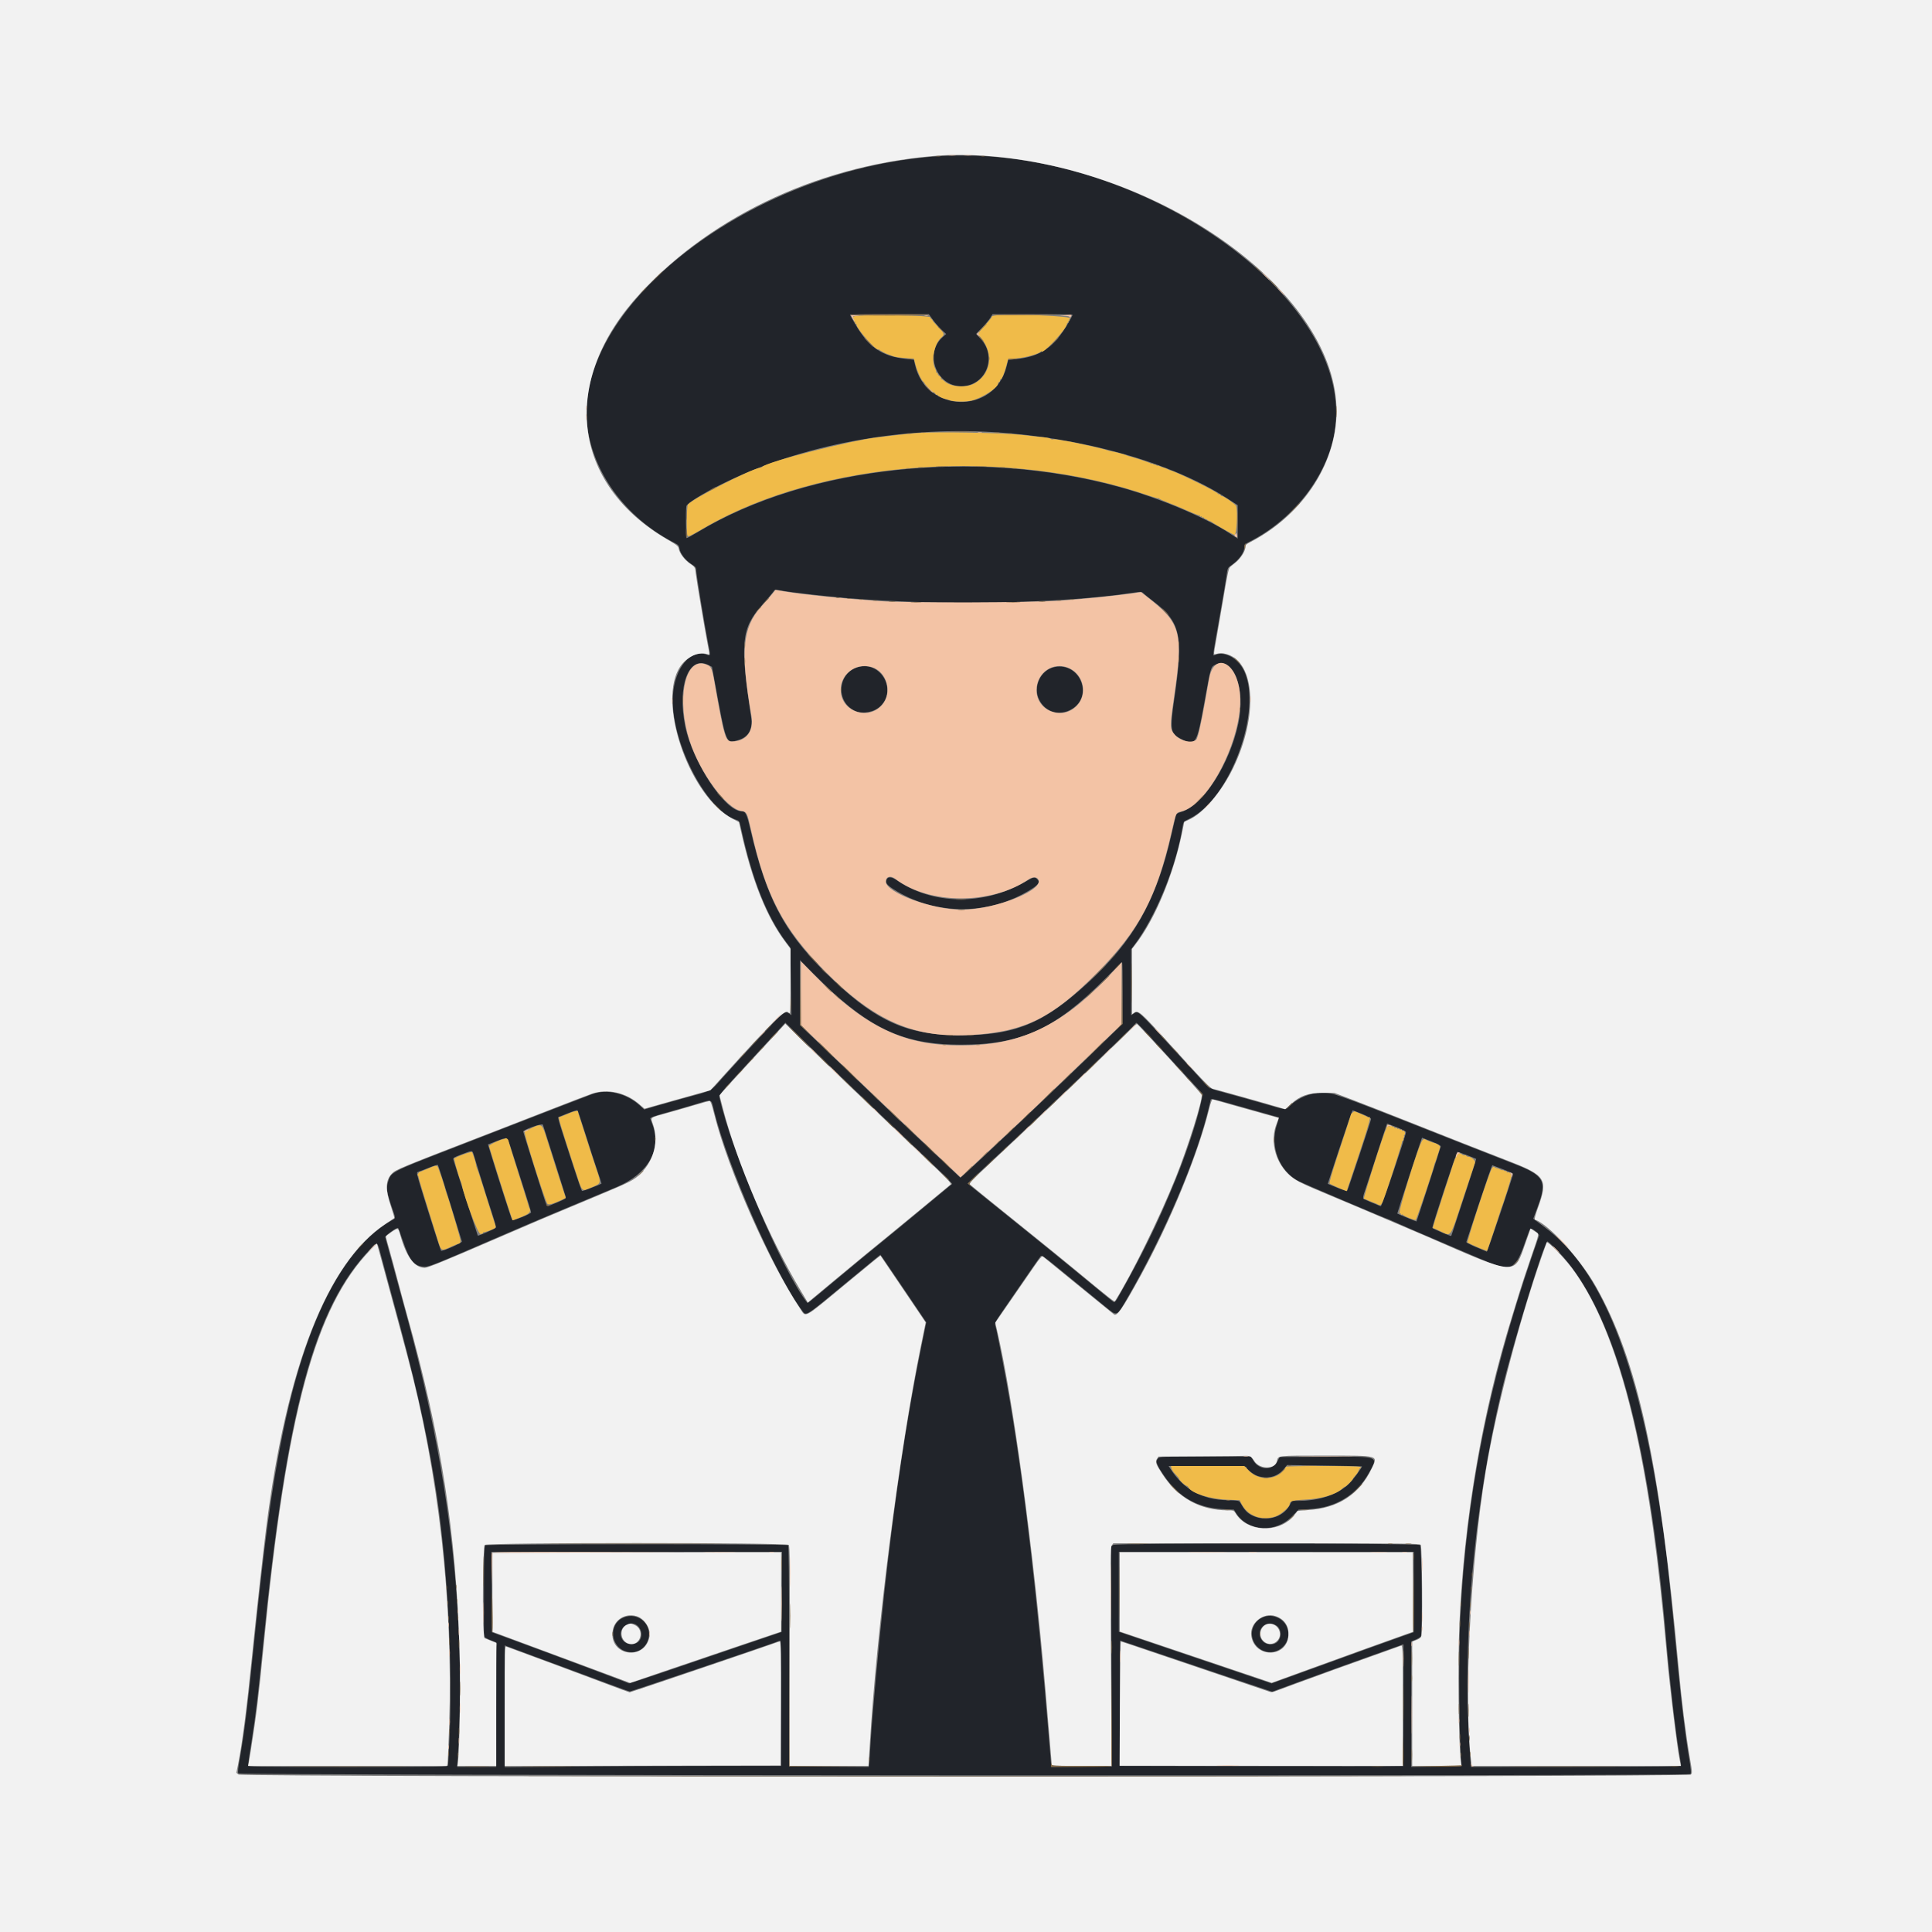 <svg id="svg" version="1.1" xmlns="http://www.w3.org/2000/svg" xmlns:xlink="http://www.w3.org/1999/xlink" width="400" height="400" viewBox="0, 0, 400,400"><rect x="0" y="0" width="400" height="400" fill="#808080" stroke="none"/><g id="svgg"><path id="path0" d="M194.141 32.355 C 154.093 35.075,116.506 65.310,121.950 90.424 C 123.941 99.606,130.530 107.756,139.768 112.462 C 140.449 112.809,140.591 112.988,140.693 113.631 C 140.853 114.628,141.919 115.998,143.151 116.789 C 144.009 117.339,144.141 117.508,144.141 118.063 C 144.141 118.786,145.849 129.253,146.592 133.084 C 147.144 135.928,147.157 135.820,146.305 135.523 C 142.951 134.354,139.731 138.211,139.329 143.882 C 138.675 153.084,146.034 167.652,152.375 169.709 C 153.069 169.934,153.099 169.984,153.417 171.445 C 155.763 182.225,158.781 189.806,162.881 195.215 L 163.621 196.191 163.739 203.181 L 163.857 210.171 163.428 209.871 C 162.496 209.218,162.342 209.342,157.171 214.893 C 154.445 217.820,151.094 221.466,149.725 222.994 C 146.882 226.169,147.817 225.674,141.309 227.449 C 139.482 227.947,136.950 228.661,135.681 229.034 L 133.373 229.714 132.506 228.914 C 129.749 226.373,125.728 225.393,122.656 226.513 C 121.686 226.867,110.416 231.224,102.734 234.215 C 101.069 234.864,96.807 236.518,93.262 237.892 C 80.842 242.706,80.936 242.656,80.341 244.705 C 79.949 246.051,80.057 246.815,81.047 249.708 C 81.994 252.477,81.989 252.157,81.094 252.668 C 70.993 258.434,63.210 273.696,58.499 296.973 C 56.203 308.318,54.746 319.075,52.443 341.699 C 51.244 353.476,50.560 358.960,49.670 363.938 C 49.295 366.030,49.207 366.929,49.352 367.160 C 49.639 367.615,349.608 367.758,349.985 367.303 C 350.162 367.090,350.080 366.217,349.621 363.445 C 348.879 358.959,348.034 351.934,347.265 343.848 C 345.676 327.135,345.039 321.424,343.928 313.965 C 339.099 281.522,331.596 262.871,319.852 254.115 L 317.443 252.319 318.328 249.939 C 320.363 244.466,319.769 243.384,313.379 240.922 C 311.230 240.095,306.616 238.288,303.125 236.907 C 278.859 227.311,276.463 226.414,274.689 226.255 C 272.073 226.023,269.219 226.978,267.307 228.725 C 266.026 229.896,266.607 229.917,261.762 228.523 C 259.536 227.882,256.089 226.915,254.102 226.374 C 250.593 225.419,250.466 225.367,249.707 224.561 C 249.277 224.104,247.036 221.669,244.727 219.149 C 235.149 208.700,235.697 209.207,234.686 209.869 L 234.180 210.201 234.180 203.371 L 234.180 196.541 234.830 195.682 C 239.275 189.816,243.566 179.305,244.838 171.170 C 245.001 170.123,245.029 170.091,246.292 169.481 C 254.646 165.450,261.430 147.112,257.593 138.935 C 256.373 136.334,253.655 134.788,251.646 135.552 C 251.014 135.793,250.910 136.739,252.518 127.600 C 253.164 123.928,253.799 120.165,253.928 119.239 C 254.160 117.583,254.178 117.544,254.963 117.000 C 256.511 115.925,257.615 114.400,257.616 113.333 C 257.617 112.768,257.725 112.647,258.643 112.182 C 267.810 107.538,274.734 98.646,276.290 89.520 C 281.051 61.588,235.048 29.576,194.141 32.355 M193.147 66.209 C 193.616 66.853,194.425 67.778,194.945 68.264 L 195.890 69.149 195.099 69.864 C 191.328 73.271,193.926 79.976,199.010 79.959 C 204.064 79.942,206.537 73.985,203.066 70.188 L 202.097 69.127 203.353 67.816 C 204.044 67.094,204.810 66.174,205.055 65.771 L 205.501 65.039 213.785 65.039 C 218.342 65.039,222.070 65.107,222.070 65.190 C 222.070 65.272,221.661 66.041,221.161 66.899 C 218.230 71.924,215.414 73.855,210.280 74.360 L 208.744 74.512 208.382 75.939 C 205.861 85.881,191.688 85.551,189.438 75.498 L 189.212 74.487 187.331 74.276 C 182.622 73.748,179.908 71.888,177.190 67.324 C 176.523 66.204,175.977 65.231,175.977 65.163 C 175.977 65.095,179.648 65.039,184.136 65.039 L 192.295 65.039 193.147 66.209 M205.566 89.458 C 224.259 90.564,242.691 95.794,254.187 103.253 L 256.247 104.590 256.249 108.049 L 256.250 111.509 254.443 110.332 C 249.466 107.090,240.044 103.128,231.987 100.889 C 202.522 92.702,167.264 96.425,144.531 110.125 C 143.296 110.869,142.226 111.443,142.153 111.401 C 142.000 111.310,141.957 105.382,142.106 104.790 C 142.265 104.157,145.624 102.092,149.902 99.998 C 165.979 92.127,186.146 88.309,205.566 89.458 M161.651 122.253 C 163.589 122.620,170.728 123.442,175.293 123.822 C 194.625 125.435,219.409 124.983,234.431 122.743 C 236.304 122.464,236.350 122.467,236.774 122.871 C 237.012 123.098,237.910 123.820,238.770 124.476 C 244.433 128.800,245.038 131.547,243.164 144.424 C 242.179 151.188,242.290 151.874,244.556 153.003 C 247.569 154.505,247.762 154.202,249.336 145.508 C 250.713 137.899,250.658 138.086,251.650 137.616 C 255.361 135.855,257.941 142.503,256.380 149.805 C 254.576 158.251,249.075 166.782,244.594 168.085 C 243.988 168.261,243.533 168.516,243.474 168.712 C 243.419 168.894,243.022 170.611,242.591 172.527 C 239.483 186.369,234.742 194.783,225.059 203.641 C 215.936 211.988,210.022 214.382,198.633 214.339 C 188.037 214.298,181.717 211.562,172.758 203.137 C 162.705 193.685,158.831 186.693,155.372 171.760 C 154.616 168.495,154.362 167.970,153.534 167.967 C 150.126 167.955,143.476 157.968,141.894 150.488 C 140.124 142.119,142.556 135.591,146.662 137.686 L 147.411 138.068 147.942 140.958 C 150.390 154.277,150.271 153.976,152.791 153.243 C 154.980 152.607,155.895 151.001,155.512 148.466 C 153.175 133.024,153.463 130.110,157.809 125.226 C 158.893 124.008,159.919 122.800,160.088 122.541 C 160.442 122.001,160.383 122.012,161.651 122.253 M177.832 138.073 C 173.366 139.161,172.888 145.415,177.134 147.221 C 178.736 147.902,181.068 147.418,182.346 146.139 C 185.688 142.798,182.419 136.957,177.832 138.073 M218.364 138.105 C 215.440 138.676,213.779 142.221,215.170 144.921 C 216.500 147.501,219.402 148.310,221.919 146.801 C 226.457 144.079,223.596 137.083,218.364 138.105 M183.590 182.039 C 183.236 182.700,183.563 183.186,184.967 184.086 C 193.242 189.390,204.046 189.609,212.598 184.647 C 215.047 183.225,215.472 182.679,214.682 181.964 C 214.173 181.503,214.061 181.532,212.163 182.621 C 203.622 187.518,193.119 187.369,185.671 182.244 C 184.647 181.540,183.896 181.466,183.590 182.039 M172.656 205.681 C 181.560 213.625,188.137 216.282,198.926 216.291 C 211.332 216.302,218.363 213.110,228.664 202.792 C 230.626 200.827,232.274 199.219,232.326 199.219 C 232.379 199.219,232.422 202.082,232.422 205.581 L 232.422 211.942 228.271 215.989 C 220.156 223.903,201.838 241.256,199.495 243.250 L 198.820 243.825 197.896 242.945 C 197.388 242.460,194.736 239.961,192.002 237.389 C 189.268 234.818,185.747 231.484,184.178 229.980 C 182.608 228.477,177.792 223.864,173.475 219.730 L 165.625 212.213 165.625 205.497 L 165.625 198.780 168.311 201.490 C 169.788 202.981,171.743 204.867,172.656 205.681 M171.875 220.809 C 176.367 225.137,186.964 235.242,192.241 240.231 C 195.010 242.848,197.208 245.052,197.124 245.128 C 196.964 245.274,188.303 252.435,186.133 254.216 C 184.386 255.649,180.093 259.162,178.320 260.608 C 177.515 261.265,174.803 263.519,172.294 265.618 C 167.254 269.835,167.237 269.849,167.134 269.720 C 162.112 263.399,151.296 238.076,148.948 227.141 C 148.855 226.708,149.543 225.886,154.425 220.598 C 157.496 217.272,160.592 213.916,161.303 213.141 L 162.598 211.732 165.918 215.000 C 167.744 216.798,170.425 219.412,171.875 220.809 M238.107 214.650 C 239.546 216.208,241.162 217.976,241.699 218.577 C 242.236 219.179,244.106 221.218,245.853 223.107 L 249.031 226.542 248.646 228.309 C 247.820 232.090,245.678 238.595,243.461 244.053 C 239.886 252.852,236.306 260.171,231.358 268.800 C 231.026 269.378,230.739 269.676,230.598 269.591 C 230.331 269.429,227.584 267.185,222.168 262.707 C 220.020 260.931,215.800 257.499,212.791 255.080 C 209.782 252.662,205.751 249.411,203.834 247.856 L 200.348 245.029 201.691 243.755 C 202.429 243.054,204.966 240.684,207.327 238.488 C 216.054 230.374,235.000 212.247,235.127 211.891 C 235.241 211.570,235.399 211.717,238.107 214.650 M261.035 230.282 C 263.076 230.848,264.771 231.329,264.802 231.352 C 264.833 231.376,264.635 232.059,264.363 232.870 C 262.857 237.356,264.889 242.550,268.945 244.583 C 269.998 245.111,287.033 252.344,287.223 252.344 C 287.276 252.344,288.173 252.730,289.216 253.203 C 290.260 253.676,293.794 255.206,297.070 256.604 C 300.347 258.002,304.346 259.713,305.957 260.405 C 313.225 263.528,313.638 263.355,316.124 256.152 C 316.421 255.293,316.729 254.514,316.810 254.422 C 317.063 254.132,318.796 255.458,318.650 255.829 C 318.580 256.007,317.864 258.086,317.059 260.449 C 308.085 286.793,303.603 309.468,302.331 334.961 C 301.935 342.903,302.109 362.165,302.608 365.527 C 302.626 365.652,300.755 365.741,297.412 365.775 L 292.188 365.827 292.188 352.844 L 292.188 339.862 293.108 339.455 C 293.615 339.231,294.097 338.941,294.180 338.811 C 294.521 338.274,294.361 320.186,294.013 319.897 C 293.512 319.481,231.166 319.448,230.501 319.863 L 230.044 320.148 230.110 342.936 L 230.176 365.723 223.919 365.774 L 217.661 365.826 217.216 360.403 C 214.830 331.322,212.281 309.217,209.160 290.527 C 208.249 285.074,206.482 275.876,206.080 274.493 C 205.918 273.937,206.030 273.705,207.500 271.564 C 213.023 263.516,215.304 260.226,215.500 260.027 C 215.668 259.855,216.373 260.333,218.381 261.980 C 221.526 264.559,226.271 268.438,228.870 270.557 C 231.356 272.583,231.137 272.670,233.406 268.759 C 241.040 255.600,247.897 239.546,250.303 229.199 C 250.478 228.447,250.651 227.731,250.687 227.608 C 250.732 227.458,251.838 227.693,254.039 228.319 C 255.846 228.833,258.994 229.717,261.035 230.282 M147.786 229.785 C 150.528 241.256,160.657 264.250,166.125 271.420 C 166.952 272.504,166.574 272.752,175.982 264.944 C 178.181 263.119,180.498 261.209,181.130 260.700 L 182.279 259.775 183.063 260.893 C 183.495 261.509,185.632 264.658,187.811 267.893 L 191.775 273.775 190.607 279.514 C 187.702 293.789,185.213 310.415,183.109 329.590 C 182.004 339.666,180.595 354.986,180.272 360.449 C 180.152 362.490,180.009 364.535,179.956 364.992 L 179.858 365.825 171.619 365.774 L 163.379 365.723 163.379 342.930 C 163.379 327.028,163.316 320.075,163.170 319.929 C 162.869 319.626,100.822 319.645,100.457 319.948 C 100.245 320.124,100.195 321.932,100.195 329.512 L 100.195 338.858 100.635 339.132 C 100.876 339.283,101.501 339.564,102.022 339.757 C 102.955 340.102,102.968 340.118,102.854 340.806 C 102.791 341.190,102.738 346.975,102.737 353.662 L 102.734 365.820 98.702 365.820 L 94.670 365.820 94.795 363.721 C 96.554 334.160,93.052 304.472,83.892 271.289 C 83.314 269.194,82.171 264.993,81.352 261.954 C 80.533 258.914,79.817 256.306,79.760 256.157 C 79.644 255.855,82.229 254.011,82.433 254.251 C 82.500 254.330,82.930 255.493,83.389 256.836 C 84.798 260.962,85.670 262.071,87.650 262.252 C 88.715 262.349,89.300 262.118,102.637 256.347 C 107.041 254.441,112.183 252.241,114.063 251.458 C 115.942 250.675,119.194 249.315,121.289 248.436 C 123.384 247.556,126.227 246.365,127.608 245.789 C 134.170 243.051,137.054 238.038,135.073 232.813 C 134.890 232.329,134.695 231.795,134.641 231.626 C 134.561 231.375,135.225 231.128,138.219 230.292 C 140.240 229.727,142.993 228.930,144.336 228.521 C 147.475 227.564,147.233 227.476,147.786 229.785 M121.263 234.961 C 122.126 237.700,123.224 241.084,123.703 242.480 C 124.183 243.877,124.561 245.030,124.543 245.042 C 124.173 245.311,120.630 246.658,120.502 246.578 C 120.402 246.517,119.607 244.251,118.733 241.544 C 117.860 238.836,116.759 235.435,116.286 233.985 C 115.813 232.535,115.493 231.324,115.575 231.293 C 115.656 231.262,116.558 230.902,117.578 230.493 C 118.599 230.084,119.492 229.801,119.564 229.865 C 119.636 229.928,120.401 232.222,121.263 234.961 M282.038 230.641 C 283.225 231.128,283.879 231.501,283.865 231.683 C 283.833 232.096,279.079 246.358,278.911 246.544 C 278.832 246.630,277.896 246.340,276.830 245.900 L 274.893 245.099 277.401 237.491 C 278.781 233.307,279.973 229.883,280.050 229.883 C 280.127 229.883,281.021 230.224,282.038 230.641 M112.397 232.861 C 113.228 235.405,117.057 247.475,117.125 247.768 C 117.207 248.120,116.978 248.275,115.397 248.940 C 113.107 249.904,113.302 249.948,112.752 248.340 C 112.229 246.808,108.378 234.574,108.331 234.292 C 108.265 233.897,112.274 232.486,112.397 232.861 M289.170 233.378 C 290.353 233.841,291.105 234.242,291.093 234.403 C 291.025 235.275,286.078 249.825,285.877 249.747 C 284.562 249.235,282.473 248.333,282.294 248.199 C 282.130 248.076,282.220 247.599,282.631 246.427 C 282.939 245.546,284.080 242.078,285.166 238.721 C 286.251 235.364,287.159 232.617,287.183 232.617 C 287.207 232.617,288.101 232.960,289.170 233.378 M105.991 238.379 C 106.467 239.883,107.556 243.281,108.409 245.930 C 109.263 248.579,109.959 250.864,109.956 251.008 C 109.949 251.318,106.248 252.814,106.036 252.592 C 105.908 252.459,103.174 243.970,101.604 238.835 L 101.027 236.946 102.809 236.257 C 105.169 235.345,104.991 235.226,105.991 238.379 M296.387 236.320 C 297.671 236.828,298.323 237.185,298.290 237.363 C 298.227 237.701,293.340 252.812,293.270 252.886 C 293.230 252.928,289.584 251.426,289.293 251.248 C 289.240 251.216,294.349 235.545,294.411 235.548 C 294.424 235.548,295.313 235.896,296.387 236.320 M98.024 238.916 C 98.136 239.265,98.805 241.440,99.511 243.750 C 100.218 246.060,101.240 249.292,101.783 250.934 C 102.327 252.576,102.730 254.026,102.680 254.157 C 102.596 254.375,99.039 255.945,98.920 255.817 C 98.873 255.767,94.142 241.082,93.861 240.115 C 93.754 239.747,93.933 239.629,95.552 239.005 C 97.793 238.142,97.777 238.143,98.024 238.916 M303.736 239.170 C 304.736 239.551,305.586 239.896,305.626 239.936 C 305.666 239.976,304.688 243.070,303.452 246.811 C 302.216 250.552,301.054 254.097,300.869 254.688 C 300.685 255.278,300.502 255.819,300.463 255.889 C 300.399 256.002,296.794 254.477,296.551 254.234 C 296.403 254.086,301.551 238.477,301.748 238.477 C 301.843 238.477,302.737 238.789,303.736 239.170 M93.168 249.023 C 94.480 253.267,95.589 256.870,95.634 257.031 C 95.715 257.320,91.533 259.177,91.309 258.952 C 91.207 258.850,88.948 251.779,87.241 246.217 C 86.285 243.103,86.206 242.718,86.507 242.639 C 86.693 242.590,87.674 242.215,88.686 241.805 C 89.699 241.394,90.585 241.115,90.655 241.184 C 90.725 241.252,91.856 244.780,93.168 249.023 M311.187 242.090 C 312.338 242.520,313.279 242.933,313.280 243.008 C 313.283 243.399,307.953 259.192,307.835 259.141 C 307.759 259.109,306.754 258.690,305.601 258.210 C 304.449 257.731,303.540 257.247,303.583 257.136 C 303.625 257.025,304.827 253.393,306.254 249.066 C 307.681 244.739,308.904 241.223,308.972 241.253 C 309.040 241.284,310.037 241.660,311.187 242.090 M322.461 258.935 C 334.069 270.847,341.381 297.139,345.015 340.039 C 345.669 347.753,346.938 358.756,347.670 363.057 C 347.877 364.276,348.047 365.386,348.047 365.524 C 348.047 365.727,343.859 365.781,326.295 365.807 L 304.544 365.839 304.415 364.121 C 302.623 340.274,304.965 312.847,310.935 287.782 C 313.177 278.365,319.733 257.032,320.384 257.031 C 320.506 257.031,321.441 257.888,322.461 258.935 M79.180 261.035 C 79.689 262.969,80.579 266.265,81.157 268.359 C 85.707 284.849,88.023 294.881,89.927 306.348 C 92.624 322.594,93.876 345.276,92.976 361.621 C 92.870 363.555,92.781 365.291,92.778 365.479 C 92.774 365.802,91.656 365.820,72.070 365.820 C 52.021 365.820,51.367 365.809,51.367 365.457 C 51.367 365.258,51.668 363.167,52.036 360.811 C 52.978 354.772,53.391 351.345,54.395 341.211 C 59.270 292.032,65.075 270.552,76.734 258.547 C 78.269 256.967,78.050 256.744,79.180 261.035 M239.776 301.920 C 239.181 302.578,239.392 303.183,241.070 305.621 C 244.083 309.998,247.990 312.202,253.174 312.446 L 255.470 312.554 255.864 313.192 C 258.275 317.091,264.059 317.477,267.489 313.966 L 268.865 312.558 271.103 312.446 C 276.492 312.177,280.835 309.554,283.370 305.037 C 285.410 301.402,285.794 301.548,274.392 301.609 L 264.941 301.660 264.481 302.566 C 263.498 304.498,260.725 304.428,259.525 302.442 L 258.994 301.563 249.547 301.563 C 240.643 301.563,240.081 301.583,239.776 301.920 M281.977 303.593 C 282.098 303.710,280.193 306.299,279.410 307.082 C 277.054 309.439,273.244 310.734,268.652 310.741 L 267.480 310.742 267.003 311.641 C 265.643 314.205,262.028 315.174,259.199 313.732 C 258.172 313.209,257.704 312.696,256.719 311.017 C 256.531 310.697,256.217 310.646,254.180 310.607 C 248.885 310.505,245.085 308.410,242.292 304.053 L 241.947 303.516 249.978 303.516 C 254.930 303.516,258.008 303.587,258.008 303.702 C 258.008 304.098,259.453 305.263,260.306 305.554 C 262.412 306.271,264.438 305.774,265.737 304.220 L 266.491 303.317 274.213 303.434 C 278.459 303.498,281.953 303.569,281.977 303.593 M161.867 329.590 L 161.816 337.890 153.223 340.807 C 148.496 342.411,141.408 344.823,137.472 346.166 C 133.536 347.510,130.278 348.572,130.232 348.526 C 130.187 348.481,127.167 347.333,123.522 345.975 C 119.877 344.617,115.137 342.848,112.988 342.044 C 110.840 341.241,107.456 339.989,105.469 339.262 L 101.855 337.941 101.805 329.615 L 101.754 321.289 131.836 321.289 L 161.918 321.289 161.867 329.590 M292.702 329.616 L 292.676 337.943 289.746 338.975 C 286.831 340.002,279.474 342.654,271.094 345.699 C 268.677 346.577,265.925 347.574,264.980 347.915 L 263.260 348.535 257.558 346.610 C 254.422 345.551,247.307 343.145,241.748 341.263 L 231.641 337.841 231.641 329.565 L 231.641 321.289 262.185 321.289 L 292.729 321.289 292.702 329.616 M128.981 334.944 C 125.945 336.323,126.379 340.970,129.633 341.916 C 131.501 342.459,133.324 341.590,134.072 339.801 C 135.411 336.595,132.166 333.498,128.981 334.944 M260.906 335.134 C 258.561 336.621,258.624 340.011,261.024 341.497 C 263.886 343.269,267.487 340.593,266.612 337.345 C 265.959 334.917,263.035 333.784,260.906 335.134 M131.794 336.438 C 133.107 337.358,133.115 339.475,131.808 340.151 C 130.291 340.935,128.516 339.927,128.516 338.281 C 128.516 336.643,130.496 335.529,131.794 336.438 M264.199 336.515 C 265.412 337.255,265.433 339.272,264.235 340.111 C 263.475 340.644,262.177 340.528,261.518 339.869 C 259.585 337.936,261.861 335.089,264.199 336.515 M161.719 352.637 L 161.719 365.625 146.826 365.625 C 138.635 365.626,125.759 365.684,118.213 365.755 L 104.492 365.884 104.492 353.274 L 104.492 340.664 106.006 341.224 C 106.838 341.532,108.970 342.323,110.742 342.982 C 112.515 343.642,115.591 344.779,117.578 345.508 C 119.565 346.238,123.205 347.591,125.665 348.515 C 128.126 349.439,130.261 350.195,130.411 350.195 C 130.669 350.195,159.291 340.519,160.742 339.941 C 161.118 339.791,161.492 339.664,161.572 339.659 C 161.653 339.653,161.719 345.493,161.719 352.637 M238.895 342.006 C 242.693 343.302,249.756 345.688,254.590 347.307 L 263.379 350.252 268.262 348.452 C 270.947 347.462,275.078 345.962,277.441 345.120 C 279.805 344.278,283.713 342.878,286.127 342.009 C 288.541 341.140,290.541 340.430,290.572 340.430 C 290.603 340.430,290.605 346.102,290.578 353.035 L 290.527 365.640 286.816 365.681 C 284.775 365.704,271.570 365.701,257.471 365.674 L 231.836 365.625 231.836 352.637 C 231.836 345.493,231.870 339.648,231.912 339.648 C 231.954 339.648,235.096 340.709,238.895 342.006 " stroke="none" fill="#21242a" fill-rule="evenodd"></path><path id="path1" d="M0.000 200.000 L 0.000 400.000 200.000 400.000 L 400.000 400.000 400.000 200.000 L 400.000 0.000 200.000 0.000 L 0.000 0.000 0.000 200.000 M203.613 32.230 C 240.174 34.641,275.772 59.942,276.704 84.180 C 277.132 95.286,270.103 106.371,258.935 112.207 C 257.940 112.727,257.813 112.861,257.813 113.394 C 257.812 114.128,256.855 115.626,255.883 116.414 C 255.494 116.729,254.985 117.142,254.751 117.332 C 254.379 117.633,254.192 118.480,253.229 124.219 C 252.625 127.817,251.932 131.839,251.689 133.156 C 251.302 135.245,251.285 135.538,251.551 135.460 C 252.582 135.156,253.014 135.153,254.011 135.443 C 259.881 137.149,260.520 148.199,255.368 158.887 C 252.933 163.939,249.178 168.351,246.151 169.720 L 245.194 170.152 244.834 171.941 C 242.997 181.091,239.115 190.421,234.935 195.731 L 234.375 196.443 234.375 203.213 L 234.375 209.983 234.809 209.679 C 235.614 209.116,236.163 209.569,240.629 214.475 C 249.826 224.580,250.553 225.335,251.208 225.464 C 251.921 225.604,261.075 228.160,264.147 229.076 L 266.088 229.655 267.248 228.605 C 269.190 226.848,270.819 226.270,273.828 226.270 L 276.270 226.270 280.273 227.797 C 282.476 228.637,286.914 230.369,290.137 231.647 C 301.156 236.014,307.520 238.516,312.305 240.364 C 320.009 243.339,320.540 244.158,318.474 249.900 C 317.855 251.623,317.636 252.461,317.793 252.513 C 320.648 253.465,327.090 260.518,330.366 266.281 C 339.062 281.576,343.652 302.729,347.560 345.508 C 348.200 352.511,349.023 359.067,349.914 364.238 C 350.368 366.874,350.377 367.074,350.071 367.412 C 349.552 367.986,50.100 367.978,49.391 367.404 L 48.935 367.034 49.268 365.402 C 50.109 361.285,51.101 353.632,52.149 343.164 C 52.963 335.033,54.400 322.001,55.083 316.550 C 59.275 283.093,67.770 261.381,79.785 253.416 C 80.752 252.775,81.584 252.223,81.634 252.190 C 81.684 252.156,81.353 251.012,80.898 249.648 C 79.753 246.212,79.811 244.397,81.113 243.001 C 81.903 242.154,82.418 241.942,103.613 233.751 C 105.547 233.004,110.293 231.158,114.160 229.649 C 118.027 228.141,121.800 226.697,122.544 226.441 C 125.767 225.334,129.589 226.190,132.401 228.650 L 133.430 229.550 138.346 228.159 C 141.050 227.394,144.121 226.533,145.172 226.247 L 147.082 225.727 149.659 222.873 C 159.939 211.493,162.528 208.934,163.139 209.546 C 163.260 209.667,163.430 209.766,163.516 209.766 C 163.602 209.766,163.672 206.767,163.672 203.102 L 163.672 196.438 162.621 195.042 C 158.729 189.871,155.724 182.389,153.435 172.168 L 152.997 170.215 151.682 169.531 C 143.099 165.070,136.350 146.652,140.398 138.737 C 141.658 136.272,144.388 134.784,146.450 135.438 C 146.965 135.602,146.964 135.717,146.474 133.203 C 145.913 130.323,144.197 120.069,144.034 118.620 C 143.901 117.433,143.883 117.405,142.853 116.695 C 141.719 115.915,140.700 114.561,140.518 113.595 C 140.418 113.066,140.128 112.829,138.256 111.747 C 118.245 100.170,115.854 78.779,132.554 60.742 C 147.852 44.221,170.702 33.781,195.117 32.158 C 197.197 32.020,200.894 32.051,203.613 32.230 M156.343 218.689 C 152.908 222.400,149.844 225.741,149.534 226.113 L 148.970 226.789 149.710 229.654 C 152.534 240.586,159.293 256.387,165.773 267.208 L 167.248 269.671 172.545 265.255 C 175.458 262.827,178.596 260.225,179.517 259.473 C 180.439 258.721,182.107 257.361,183.223 256.450 C 185.792 254.356,196.497 245.521,196.837 245.214 C 197.040 245.031,195.985 243.936,191.644 239.826 C 182.125 230.813,169.947 219.165,166.206 215.492 L 162.588 211.940 156.343 218.689 M233.858 213.368 C 228.805 218.359,214.622 231.856,204.622 241.192 C 201.329 244.266,200.610 245.027,200.818 245.224 C 201.155 245.543,207.232 250.468,213.574 255.564 C 216.367 257.808,220.366 261.060,222.461 262.791 C 230.625 269.535,230.707 269.599,230.887 269.313 C 234.362 263.772,240.001 252.300,243.404 243.848 C 245.947 237.529,249.031 227.701,248.792 226.674 C 248.715 226.340,235.629 212.022,235.382 212.001 C 235.311 211.995,234.626 212.610,233.858 213.368 M250.330 229.631 C 247.983 239.088,242.277 252.968,236.134 264.160 C 232.361 271.033,231.257 272.626,230.614 272.121 C 230.481 272.016,229.536 271.249,228.516 270.416 C 226.811 269.026,225.542 267.992,221.777 264.926 C 221.025 264.314,219.443 263.020,218.262 262.051 C 217.080 261.082,216.012 260.211,215.888 260.117 C 215.735 260.000,215.203 260.614,214.210 262.053 C 213.411 263.212,211.250 266.339,209.409 269.003 L 206.062 273.845 206.435 275.448 C 209.794 289.893,213.949 320.650,216.400 349.219 C 217.094 357.314,217.770 365.328,217.772 365.479 C 217.773 365.559,220.556 365.625,223.957 365.625 L 230.140 365.625 230.003 343.018 C 229.878 322.462,229.894 320.370,230.178 319.971 L 230.491 319.531 262.194 319.531 C 291.218 319.531,293.920 319.558,294.161 319.849 C 294.449 320.196,294.565 337.670,294.286 338.693 C 294.185 339.064,293.908 339.294,293.265 339.539 L 292.383 339.876 292.383 352.751 L 292.383 365.625 297.479 365.625 L 302.576 365.625 302.457 364.697 C 301.974 360.908,301.795 344.421,302.149 336.328 C 303.109 314.384,306.829 292.624,313.051 272.559 C 313.584 270.840,314.300 268.511,314.641 267.383 C 314.982 266.255,316.002 263.166,316.908 260.518 C 318.848 254.845,318.737 255.613,317.725 254.916 L 316.895 254.345 315.835 257.353 C 313.442 264.148,314.245 264.202,295.410 256.002 C 294.551 255.628,291.826 254.465,289.355 253.418 C 286.885 252.371,283.369 250.877,281.543 250.098 C 279.717 249.320,276.597 248.007,274.609 247.181 C 269.118 244.900,267.963 244.294,266.665 243.013 C 263.905 240.289,262.941 236.043,264.312 232.649 C 264.580 231.987,264.761 231.445,264.716 231.445 C 264.671 231.445,263.429 231.102,261.956 230.683 C 260.483 230.264,257.484 229.421,255.293 228.810 C 253.101 228.199,251.206 227.660,251.080 227.612 C 250.933 227.555,250.668 228.267,250.330 229.631 M143.750 228.820 C 142.192 229.285,139.600 230.029,137.988 230.475 C 134.478 231.445,134.672 231.290,135.176 232.723 C 136.408 236.228,135.459 240.118,132.688 242.921 C 131.326 244.298,130.581 244.689,124.414 247.264 C 122.319 248.139,119.067 249.500,117.188 250.289 C 115.308 251.078,112.935 252.073,111.914 252.501 C 110.894 252.929,106.763 254.705,102.734 256.447 C 92.124 261.036,88.541 262.501,87.937 262.496 C 85.791 262.478,84.108 260.193,82.833 255.566 C 82.450 254.178,82.401 254.164,81.078 255.062 C 80.421 255.509,79.883 255.939,79.883 256.019 C 79.883 256.099,80.184 257.217,80.551 258.502 C 80.919 259.788,81.718 262.729,82.326 265.039 C 82.934 267.349,83.814 270.601,84.282 272.266 C 91.310 297.312,94.430 317.296,95.152 341.892 C 95.368 349.238,95.154 362.799,94.788 364.990 L 94.682 365.625 98.708 365.625 L 102.734 365.625 102.732 352.881 L 102.730 340.137 101.512 339.647 L 100.293 339.157 100.166 338.084 C 99.828 335.238,99.986 320.190,100.357 319.854 C 100.908 319.356,162.893 319.356,163.306 319.855 C 163.531 320.127,163.562 323.846,163.497 342.902 L 163.420 365.625 171.617 365.625 L 179.814 365.625 180.056 361.572 C 181.526 336.922,186.152 300.748,190.661 278.646 L 191.651 273.795 190.164 271.591 C 186.682 266.428,182.369 260.054,182.318 259.996 C 182.254 259.922,181.574 260.471,175.081 265.841 C 166.128 273.246,166.922 272.817,165.658 270.933 C 159.311 261.478,150.777 242.203,147.936 230.908 C 147.363 228.632,147.115 227.935,146.884 227.952 C 146.718 227.965,145.308 228.355,143.750 228.820 M320.236 257.227 C 315.143 271.158,309.950 290.617,307.621 304.492 C 304.445 323.414,302.998 352.329,304.604 364.795 L 304.711 365.625 326.356 365.625 L 348.001 365.625 347.729 364.209 C 347.146 361.177,345.742 349.620,345.125 342.773 C 344.486 335.669,344.262 333.376,343.736 328.516 C 340.198 295.848,334.192 274.206,325.415 262.504 C 323.813 260.367,320.370 256.859,320.236 257.227 M76.731 258.746 C 65.244 270.574,59.291 292.610,54.588 340.723 C 53.551 351.324,53.128 354.784,51.962 362.207 C 51.742 363.604,51.517 364.944,51.461 365.186 L 51.360 365.625 71.946 365.625 L 92.533 365.625 92.643 365.203 C 92.704 364.971,92.863 361.370,92.997 357.201 C 93.822 331.521,90.816 304.917,84.365 280.811 C 83.941 279.226,83.237 276.589,82.800 274.951 C 82.364 273.313,81.535 270.259,80.959 268.164 C 80.383 266.069,79.501 262.817,78.998 260.938 C 78.496 259.058,78.067 257.500,78.045 257.476 C 78.024 257.452,77.432 258.024,76.731 258.746 M258.734 301.489 C 258.972 301.553,259.387 301.979,259.654 302.436 C 260.691 304.204,263.922 304.302,264.352 302.578 C 264.670 301.304,264.145 301.367,274.401 301.367 C 285.686 301.367,285.312 301.263,283.995 304.048 C 281.460 309.407,276.981 312.312,270.752 312.638 C 269.543 312.702,268.555 312.819,268.555 312.899 C 268.555 312.978,268.153 313.490,267.663 314.035 C 264.536 317.513,258.192 317.153,255.851 313.365 C 255.450 312.716,255.398 312.695,254.197 312.695 C 248.483 312.695,243.897 310.168,240.688 305.253 C 239.302 303.131,239.133 302.662,239.531 302.054 L 239.850 301.567 248.587 301.514 C 253.393 301.485,257.544 301.441,257.813 301.417 C 258.081 301.392,258.496 301.425,258.734 301.489 M121.533 321.436 L 101.953 321.486 101.953 329.665 L 101.953 337.843 103.076 338.252 C 104.988 338.948,115.562 342.873,123.189 345.718 L 130.459 348.430 137.642 345.977 C 141.592 344.627,148.625 342.238,153.271 340.667 L 161.719 337.811 161.719 329.598 L 161.719 321.386 151.416 321.386 C 145.750 321.386,132.302 321.409,121.533 321.436 M231.838 329.582 L 231.839 337.793 247.566 343.101 L 263.292 348.409 271.246 345.516 C 279.196 342.624,287.365 339.678,290.774 338.474 L 292.582 337.836 292.531 329.611 L 292.480 321.387 262.158 321.379 L 231.836 321.372 231.838 329.582 M131.738 334.594 C 133.418 335.060,134.784 337.181,134.472 338.840 C 133.515 343.945,126.131 342.856,126.836 337.714 C 127.158 335.366,129.393 333.943,131.738 334.594 M264.082 334.597 C 265.924 335.214,266.884 336.651,266.760 338.605 C 266.463 343.265,259.811 343.372,259.068 338.729 C 258.649 336.104,261.519 333.739,264.082 334.597 M129.785 336.404 C 128.074 337.150,128.424 339.926,130.281 340.334 C 132.663 340.857,133.597 337.353,131.328 336.405 C 130.549 336.079,130.529 336.079,129.785 336.404 M262.185 336.324 C 260.916 336.837,260.537 338.612,261.475 339.652 C 263.070 341.422,265.808 339.547,264.779 337.389 C 264.313 336.412,263.150 335.934,262.185 336.324 M160.547 340.139 C 159.647 340.502,130.528 350.391,130.360 350.391 C 130.289 350.391,127.802 349.473,124.832 348.351 C 121.863 347.229,117.852 345.728,115.918 345.015 C 107.724 341.993,105.156 341.043,104.834 340.915 C 104.511 340.786,104.492 341.448,104.492 353.202 L 104.492 365.626 133.057 365.577 L 161.621 365.527 161.671 352.686 C 161.711 342.472,161.671 339.846,161.476 339.854 C 161.341 339.859,160.923 339.988,160.547 340.139 M231.866 352.711 L 231.800 365.577 261.115 365.595 L 290.430 365.613 290.430 353.098 C 290.430 341.258,290.411 340.591,290.088 340.719 C 289.900 340.794,288.428 341.325,286.816 341.899 C 278.223 344.959,273.072 346.816,268.945 348.341 C 266.421 349.274,264.113 350.126,263.816 350.234 C 263.519 350.342,263.124 350.368,262.937 350.291 C 262.750 350.214,258.862 348.893,254.297 347.355 C 249.731 345.818,242.885 343.498,239.083 342.202 C 235.281 340.905,232.117 339.844,232.051 339.844 C 231.986 339.844,231.902 345.634,231.866 352.711 " stroke="none" fill="#f2f2f2" fill-rule="evenodd"></path><path id="path2" d="M177.409 65.385 C 176.914 65.425,176.552 65.565,176.484 65.743 C 176.420 65.909,176.455 65.984,176.565 65.917 C 176.739 65.809,176.842 66.067,176.781 66.455 C 176.768 66.536,176.851 66.602,176.965 66.602 C 177.078 66.602,177.117 66.689,177.051 66.797 C 176.984 66.904,177.023 66.992,177.137 66.992 C 177.251 66.992,177.344 67.109,177.344 67.253 C 177.344 68.028,181.396 72.635,181.838 72.362 C 181.926 72.308,182.027 72.330,182.063 72.411 C 182.122 72.543,183.470 73.258,183.838 73.351 C 183.918 73.372,184.028 73.411,184.082 73.438 C 184.136 73.464,184.246 73.505,184.326 73.528 C 184.407 73.550,184.604 73.627,184.766 73.699 C 185.215 73.897,186.285 74.058,187.817 74.158 L 189.208 74.248 189.540 75.476 C 189.956 77.013,190.726 78.694,191.168 79.029 C 191.353 79.170,191.450 79.287,191.385 79.291 C 191.319 79.294,191.714 79.760,192.263 80.326 C 192.812 80.892,193.328 81.325,193.410 81.290 C 193.491 81.254,193.610 81.362,193.674 81.529 C 193.738 81.697,193.870 81.785,193.966 81.726 C 194.062 81.666,194.141 81.700,194.141 81.801 C 194.141 81.957,195.099 82.458,195.557 82.542 C 195.637 82.556,195.769 82.589,195.850 82.615 C 195.930 82.641,196.084 82.683,196.191 82.708 C 196.299 82.733,196.431 82.778,196.484 82.808 C 197.148 83.179,199.920 83.246,201.203 82.921 C 203.424 82.358,206.641 80.263,206.641 79.379 C 206.641 79.226,206.729 79.102,206.836 79.102 C 206.943 79.102,207.031 78.970,207.031 78.809 C 207.031 78.647,207.110 78.516,207.205 78.516 C 207.435 78.516,207.981 77.164,208.388 75.586 L 208.715 74.316 210.461 74.192 C 212.238 74.065,215.186 73.240,215.473 72.789 C 215.553 72.662,215.620 72.629,215.622 72.714 C 215.641 73.681,220.898 68.044,220.898 67.057 C 220.898 66.914,220.992 66.797,221.105 66.797 C 221.219 66.797,221.258 66.709,221.191 66.602 C 221.125 66.494,221.169 66.406,221.289 66.406 C 221.409 66.406,221.458 66.326,221.397 66.228 C 221.336 66.129,221.372 66.020,221.477 65.983 C 223.045 65.443,208.223 64.858,205.802 65.364 C 205.502 65.427,205.294 65.515,205.338 65.560 C 205.423 65.645,205.017 66.154,203.467 67.903 C 202.354 69.159,202.367 68.977,203.301 70.197 C 205.786 73.440,205.085 77.544,201.730 79.400 C 199.919 80.402,196.735 80.126,195.461 78.857 C 195.272 78.669,195.024 78.516,194.910 78.516 C 194.797 78.516,194.756 78.431,194.820 78.327 C 194.884 78.223,194.758 78.026,194.539 77.889 C 194.320 77.752,194.141 77.530,194.141 77.394 C 194.141 77.259,194.038 77.148,193.913 77.148 C 193.787 77.148,193.740 77.093,193.807 77.026 C 193.875 76.959,193.784 76.629,193.605 76.294 C 192.734 74.656,193.441 71.108,194.883 69.882 C 195.620 69.255,195.564 69.066,194.244 67.706 C 193.603 67.045,193.076 66.435,193.072 66.350 C 193.069 66.266,192.949 66.124,192.806 66.035 C 192.662 65.947,192.574 65.796,192.610 65.701 C 192.751 65.328,181.132 65.087,177.409 65.385 M189.844 89.659 C 188.608 89.754,186.543 89.966,185.254 90.130 C 183.965 90.293,182.473 90.470,181.940 90.524 C 176.669 91.051,158.664 95.630,157.813 96.659 C 157.759 96.724,157.566 96.802,157.383 96.832 C 155.325 97.174,143.395 103.259,142.432 104.458 C 142.155 104.802,142.081 110.468,142.348 110.887 C 142.525 111.167,142.772 111.053,145.783 109.301 C 170.135 95.134,208.512 92.392,238.135 102.704 C 239.075 103.031,239.845 103.238,239.847 103.163 C 239.848 103.088,239.914 103.117,239.993 103.227 C 240.072 103.337,240.928 103.722,241.895 104.082 C 242.861 104.442,244.679 105.201,245.934 105.767 C 247.189 106.334,248.265 106.748,248.326 106.687 C 248.387 106.626,248.438 106.683,248.438 106.815 C 248.438 106.947,248.525 107.000,248.633 106.934 C 248.740 106.867,248.828 106.911,248.828 107.031 C 248.828 107.151,248.909 107.200,249.007 107.139 C 249.105 107.078,249.215 107.111,249.251 107.211 C 249.287 107.311,249.448 107.421,249.609 107.456 C 249.771 107.491,249.947 107.578,250.002 107.650 C 250.057 107.722,250.229 107.810,250.385 107.846 C 250.541 107.881,250.760 107.980,250.871 108.066 C 251.444 108.506,255.382 110.742,255.583 110.742 C 256.028 110.742,256.306 106.078,255.938 104.785 C 255.831 104.409,253.180 102.588,252.881 102.686 C 252.800 102.713,252.734 102.646,252.734 102.539 C 252.734 102.432,252.610 102.344,252.458 102.344 C 252.306 102.344,252.152 102.271,252.116 102.183 C 251.957 101.790,243.344 97.583,242.285 97.382 C 242.178 97.361,241.899 97.239,241.665 97.111 C 241.432 96.982,241.080 96.850,240.884 96.818 C 240.688 96.785,240.330 96.650,240.088 96.517 C 239.846 96.384,239.648 96.333,239.648 96.404 C 239.648 96.474,239.517 96.423,239.355 96.289 C 239.194 96.155,239.063 96.111,239.063 96.191 C 239.063 96.271,238.931 96.227,238.770 96.094 C 238.608 95.960,238.477 95.916,238.477 95.996 C 238.477 96.076,238.367 96.052,238.232 95.942 C 238.016 95.765,234.324 94.548,233.727 94.458 C 233.600 94.438,233.407 94.367,233.299 94.299 C 233.074 94.158,230.764 93.527,230.176 93.446 C 229.961 93.416,229.741 93.374,229.688 93.353 C 229.634 93.332,229.502 93.294,229.395 93.269 C 229.287 93.244,229.155 93.203,229.102 93.179 C 229.048 93.154,228.872 93.102,228.711 93.063 C 228.550 93.024,228.242 92.942,228.027 92.882 C 227.020 92.598,221.494 91.403,220.801 91.319 C 220.371 91.267,219.630 91.143,219.154 91.042 C 218.678 90.942,218.171 90.905,218.028 90.960 C 217.885 91.014,217.652 90.963,217.510 90.844 C 217.367 90.726,216.687 90.583,215.998 90.526 C 215.310 90.469,213.296 90.250,211.523 90.040 C 207.809 89.599,193.791 89.353,189.844 89.659 M118.328 230.297 C 117.828 230.488,117.081 230.794,116.668 230.977 C 116.256 231.160,115.852 231.297,115.771 231.280 C 115.516 231.227,116.107 233.198,118.986 241.992 C 120.648 247.066,120.340 246.705,122.312 245.895 C 124.570 244.969,124.522 245.150,123.399 241.818 C 122.871 240.253,121.869 237.169,121.173 234.965 C 120.477 232.761,119.853 230.825,119.786 230.664 C 119.719 230.503,119.676 230.314,119.689 230.243 C 119.746 229.950,119.181 229.972,118.328 230.297 M280.029 230.350 C 279.841 230.493,279.687 230.688,279.687 230.783 C 279.686 230.879,278.649 234.084,277.383 237.906 C 275.815 242.638,275.145 244.914,275.284 245.039 C 275.396 245.141,276.235 245.538,277.148 245.923 L 278.809 246.622 281.267 239.278 C 283.354 233.044,283.964 230.815,283.440 231.338 C 283.383 231.395,283.241 231.364,283.123 231.268 C 282.961 231.135,280.461 230.054,280.386 230.084 C 280.378 230.088,280.217 230.207,280.029 230.350 M110.645 233.274 C 110.107 233.495,109.547 233.794,109.399 233.939 C 109.251 234.084,109.004 234.154,108.851 234.096 C 108.697 234.036,108.627 234.075,108.693 234.182 C 108.758 234.288,108.732 234.375,108.634 234.375 C 108.317 234.375,112.959 249.000,113.359 249.262 C 113.708 249.490,114.531 249.243,116.525 248.312 L 117.132 248.029 115.630 243.399 C 114.805 240.853,113.747 237.524,113.280 236.002 C 112.289 232.771,112.170 232.648,110.645 233.274 M287.247 233.138 C 287.302 233.281,287.235 233.398,287.098 233.398 C 286.961 233.398,286.907 233.456,286.977 233.527 C 287.048 233.598,287.031 233.751,286.939 233.869 C 286.544 234.372,282.134 248.258,282.385 248.206 C 282.459 248.191,282.959 248.377,283.496 248.620 C 284.033 248.864,284.561 249.078,284.668 249.097 C 284.775 249.116,284.973 249.201,285.107 249.284 C 285.917 249.790,286.024 249.652,286.962 246.905 C 288.182 243.329,290.286 236.681,290.293 236.377 C 290.297 236.243,290.382 236.133,290.483 236.133 C 290.584 236.133,290.616 236.001,290.554 235.840 C 290.493 235.679,290.524 235.547,290.625 235.547 C 290.726 235.547,290.757 235.415,290.696 235.254 C 290.634 235.093,290.668 234.961,290.772 234.961 C 290.876 234.961,290.921 234.747,290.871 234.487 C 290.812 234.180,290.684 234.049,290.507 234.117 C 290.357 234.174,290.234 234.119,290.234 233.994 C 290.234 233.868,290.153 233.817,290.053 233.878 C 289.953 233.940,289.815 233.900,289.746 233.789 C 289.678 233.678,289.540 233.638,289.440 233.700 C 289.340 233.762,289.258 233.722,289.258 233.611 C 289.258 233.501,289.126 233.461,288.965 233.523 C 288.804 233.585,288.672 233.533,288.672 233.408 C 288.672 233.283,288.584 233.234,288.477 233.301 C 288.369 233.367,288.281 233.337,288.281 233.233 C 288.281 233.129,288.092 233.094,287.860 233.155 C 287.607 233.221,287.487 233.187,287.559 233.071 C 287.624 232.965,287.559 232.878,287.412 232.878 C 287.266 232.878,287.192 232.995,287.247 233.138 M104.604 235.695 C 104.525 235.775,104.401 235.841,104.329 235.842 C 103.708 235.851,101.186 237.048,101.256 237.301 C 101.696 238.898,105.768 251.754,105.927 252.051 C 106.043 252.266,106.120 252.505,106.098 252.582 C 106.056 252.733,106.180 252.689,108.301 251.806 C 109.663 251.239,109.983 250.814,109.591 250.098 C 109.532 249.990,109.469 249.809,109.452 249.696 C 109.435 249.582,108.487 246.549,107.347 242.957 C 106.207 239.364,105.273 236.325,105.273 236.205 C 105.273 235.897,104.779 235.520,104.604 235.695 M294.482 236.089 C 293.762 236.905,289.260 251.429,289.789 251.226 C 289.927 251.173,290.039 251.233,290.039 251.358 C 290.039 251.483,290.119 251.536,290.218 251.475 C 290.316 251.414,290.426 251.432,290.462 251.514 C 290.574 251.769,292.915 252.693,293.120 252.564 C 293.292 252.456,296.820 241.967,296.938 241.214 C 296.963 241.051,297.036 240.830,297.099 240.723 C 297.193 240.563,297.524 239.565,298.154 237.549 C 298.238 237.279,297.562 236.770,296.966 236.655 C 296.634 236.591,295.252 236.035,294.899 235.823 C 294.833 235.784,294.645 235.903,294.482 236.089 M97.168 238.611 C 96.502 238.764,94.645 239.473,94.418 239.661 C 94.299 239.760,94.151 239.789,94.089 239.727 C 93.798 239.436,94.824 243.216,95.446 244.727 C 95.513 244.888,95.592 245.151,95.622 245.313 C 96.119 247.929,98.963 255.469,99.453 255.469 C 99.754 255.469,100.000 255.381,100.000 255.273 C 100.000 255.166,100.066 255.099,100.146 255.125 C 100.331 255.184,102.167 254.499,102.480 254.254 C 102.644 254.126,102.658 253.925,102.527 253.581 C 102.424 253.311,101.635 250.835,100.773 248.078 C 99.911 245.322,99.150 242.935,99.082 242.773 C 99.015 242.612,98.941 242.415,98.918 242.334 C 98.896 242.253,98.855 242.144,98.828 242.090 C 98.801 242.036,98.757 241.904,98.730 241.797 C 98.704 241.689,98.663 241.580,98.641 241.553 C 98.619 241.526,98.578 241.328,98.550 241.113 C 98.469 240.488,97.791 238.474,97.669 238.499 C 97.608 238.512,97.383 238.562,97.168 238.611 M302.100 238.826 C 301.912 238.864,301.758 238.982,301.758 239.088 C 301.758 239.194,301.656 239.218,301.532 239.142 C 301.386 239.051,301.360 239.088,301.460 239.249 C 301.544 239.386,301.533 239.553,301.436 239.621 C 301.338 239.690,301.107 240.229,300.921 240.820 C 300.736 241.411,299.672 244.681,298.559 248.087 C 297.445 251.494,296.589 254.270,296.656 254.257 C 296.723 254.244,297.393 254.522,298.145 254.874 C 300.551 256.004,300.107 256.622,302.840 248.340 C 304.152 244.365,305.288 240.963,305.365 240.779 C 305.540 240.360,304.723 239.554,304.073 239.505 C 303.824 239.486,303.590 239.384,303.555 239.277 C 303.519 239.171,303.376 239.129,303.235 239.182 C 303.095 239.236,302.859 239.162,302.711 239.018 C 302.563 238.874,302.288 238.788,302.100 238.826 M89.430 241.605 C 88.934 241.803,88.187 242.117,87.770 242.302 C 87.353 242.487,86.963 242.631,86.904 242.621 C 86.845 242.612,86.690 242.774,86.561 242.982 C 86.431 243.189,86.395 243.359,86.480 243.359 C 86.566 243.359,86.648 243.519,86.662 243.714 C 86.686 244.025,88.246 249.139,90.566 256.510 C 91.400 259.158,91.265 259.084,93.457 258.086 C 94.102 257.792,94.747 257.529,94.891 257.501 C 95.259 257.431,95.309 257.355,95.333 256.820 C 95.349 256.444,92.919 248.243,92.443 247.070 C 92.377 246.909,92.301 246.665,92.272 246.528 C 92.079 245.594,90.745 241.657,90.560 241.472 C 90.387 241.300,90.116 241.332,89.430 241.605 M308.942 241.785 C 308.433 242.380,303.387 257.811,303.855 257.343 C 303.917 257.281,304.064 257.307,304.181 257.401 C 304.496 257.652,307.815 259.049,307.890 258.962 C 307.963 258.876,310.557 251.092,310.633 250.727 C 310.661 250.596,310.740 250.356,310.810 250.195 C 311.249 249.182,312.891 243.977,312.891 243.597 C 312.891 243.063,312.508 242.608,312.156 242.725 C 312.023 242.770,311.914 242.696,311.914 242.562 C 311.914 242.428,311.856 242.376,311.786 242.446 C 311.715 242.517,311.539 242.477,311.395 242.357 C 311.251 242.238,311.133 242.197,311.133 242.268 C 311.133 242.339,310.935 242.288,310.693 242.155 C 310.452 242.022,310.082 241.885,309.872 241.850 C 309.662 241.816,309.438 241.703,309.375 241.601 C 309.311 241.498,309.117 241.581,308.942 241.785 M242.530 304.004 C 242.582 304.272,242.965 304.833,243.382 305.250 C 243.799 305.667,244.141 306.090,244.141 306.189 C 244.141 306.446,245.384 307.617,245.657 307.617 C 245.782 307.617,245.976 307.789,246.088 307.998 C 246.710 309.158,250.522 310.352,254.062 310.494 L 256.659 310.598 257.031 311.328 C 258.321 313.856,261.177 314.923,264.076 313.960 C 265.143 313.606,266.992 312.024,266.992 311.465 C 266.992 310.801,267.641 310.598,270.117 310.485 C 273.520 310.331,276.562 309.440,277.873 308.216 C 278.110 307.994,278.378 307.813,278.468 307.813 C 278.658 307.813,280.078 306.393,280.078 306.203 C 280.078 306.132,280.309 305.829,280.590 305.528 C 280.872 305.227,281.188 304.739,281.293 304.443 C 281.398 304.148,281.585 303.905,281.709 303.903 C 281.833 303.902,281.803 303.816,281.641 303.711 C 281.257 303.463,266.211 303.448,266.211 303.696 C 266.211 304.052,265.171 305.103,264.457 305.467 C 262.489 306.471,260.087 306.068,258.544 304.475 L 257.616 303.516 250.026 303.516 L 242.437 303.516 242.530 304.004 " stroke="none" fill="#f0bb49" fill-rule="evenodd"></path><path id="path3" d="M196.431 32.172 C 196.778 32.215,197.393 32.216,197.798 32.174 C 198.204 32.132,197.920 32.096,197.168 32.095 C 196.416 32.094,196.084 32.129,196.431 32.172 M199.658 32.174 C 200.061 32.216,200.720 32.216,201.123 32.174 C 201.526 32.131,201.196 32.097,200.391 32.097 C 199.585 32.097,199.255 32.131,199.658 32.174 M262.012 57.227 C 262.431 57.656,262.819 58.008,262.872 58.008 C 262.926 58.008,262.627 57.656,262.207 57.227 C 261.787 56.797,261.400 56.445,261.347 56.445 C 261.293 56.445,261.592 56.797,262.012 57.227 M265.137 60.352 C 265.556 60.781,265.944 61.133,265.997 61.133 C 266.051 61.133,265.752 60.781,265.332 60.352 C 264.912 59.922,264.525 59.570,264.472 59.570 C 264.418 59.570,264.717 59.922,265.137 60.352 M220.605 65.250 L 219.434 65.364 220.459 65.397 C 221.128 65.418,221.486 65.515,221.490 65.674 C 221.494 65.808,221.590 65.758,221.704 65.562 C 221.967 65.109,221.993 65.116,220.605 65.250 M176.465 65.820 C 176.631 66.143,176.813 66.406,176.867 66.406 C 176.922 66.406,176.876 66.236,176.765 66.028 C 176.469 65.476,176.486 65.459,177.393 65.377 C 178.182 65.306,178.172 65.301,177.192 65.268 L 176.162 65.234 176.465 65.820 M191.455 65.369 C 191.643 65.418,191.951 65.418,192.139 65.369 C 192.327 65.320,192.173 65.280,191.797 65.280 C 191.421 65.280,191.267 65.320,191.455 65.369 M202.378 69.002 C 202.221 69.191,202.277 69.322,202.598 69.522 C 202.986 69.764,203.002 69.759,202.766 69.474 C 202.623 69.300,202.562 69.066,202.631 68.954 C 202.810 68.666,202.628 68.700,202.378 69.002 M192.179 80.322 C 192.658 80.833,193.076 81.250,193.107 81.250 C 193.254 81.250,193.099 81.075,192.236 80.265 L 191.309 79.395 192.179 80.322 M121.338 84.473 C 121.340 84.902,121.380 85.055,121.427 84.812 C 121.474 84.569,121.472 84.218,121.423 84.031 C 121.374 83.844,121.336 84.043,121.338 84.473 M121.348 86.328 C 121.348 86.919,121.384 87.161,121.429 86.865 C 121.474 86.570,121.474 86.086,121.429 85.791 C 121.384 85.496,121.348 85.737,121.348 86.328 M202.493 89.591 C 202.735 89.638,203.087 89.636,203.274 89.587 C 203.460 89.538,203.262 89.500,202.832 89.502 C 202.402 89.505,202.250 89.545,202.493 89.591 M255.712 110.645 C 255.512 110.872,255.534 110.959,255.830 111.117 C 256.145 111.286,256.181 111.248,256.101 110.831 C 256.050 110.567,255.997 110.355,255.983 110.359 C 255.969 110.363,255.847 110.492,255.712 110.645 M159.914 122.939 C 159.565 123.374,158.510 124.589,157.571 125.638 C 153.699 129.962,153.269 134.840,155.577 148.220 C 156.126 151.399,154.498 153.516,151.505 153.516 C 150.204 153.516,149.894 152.458,147.930 141.309 C 147.365 138.102,147.248 137.881,145.897 137.476 C 141.751 136.234,140.039 144.899,142.766 153.320 C 144.949 160.064,150.443 167.503,153.546 167.919 C 154.584 168.059,154.716 168.316,155.464 171.680 C 158.522 185.426,162.116 192.307,170.836 201.111 C 181.157 211.531,189.436 215.077,201.529 214.255 C 212.281 213.525,217.888 210.709,227.151 201.391 C 235.864 192.625,239.493 185.754,242.583 172.175 C 243.457 168.335,243.495 168.249,244.398 168.058 C 250.423 166.786,257.776 151.850,256.660 143.150 C 255.846 136.804,251.277 134.986,250.314 140.625 C 248.918 148.793,248.058 152.839,247.644 153.174 C 246.696 153.942,244.494 153.453,243.323 152.215 C 242.178 151.004,242.165 150.618,243.063 144.386 C 245.010 130.879,244.538 129.090,237.590 123.652 L 236.242 122.596 233.831 122.930 C 230.446 123.399,224.899 123.956,219.629 124.356 C 213.885 124.793,187.829 124.863,182.129 124.457 C 174.015 123.879,166.283 123.099,162.597 122.487 L 160.550 122.147 159.914 122.939 M180.496 138.117 C 183.622 139.054,184.825 143.380,182.662 145.907 C 179.926 149.104,174.581 147.548,174.091 143.412 C 173.668 139.838,177.012 137.073,180.496 138.117 M221.398 138.354 C 224.382 139.744,225.205 143.732,222.988 146.069 C 219.960 149.261,214.600 147.225,214.600 142.883 C 214.600 139.210,218.153 136.843,221.398 138.354 M258.848 144.727 C 258.848 145.317,258.884 145.559,258.929 145.264 C 258.974 144.968,258.974 144.485,258.929 144.189 C 258.884 143.894,258.848 144.136,258.848 144.727 M139.121 145.117 C 139.121 145.708,139.158 145.950,139.202 145.654 C 139.247 145.359,139.247 144.875,139.202 144.580 C 139.158 144.285,139.121 144.526,139.121 145.117 M249.794 166.943 L 249.121 167.676 249.854 167.003 C 250.535 166.376,250.676 166.211,250.527 166.211 C 250.494 166.211,250.164 166.541,249.794 166.943 M185.362 181.956 C 192.410 187.311,205.206 187.351,212.988 182.043 C 213.644 181.595,214.451 181.521,214.805 181.875 C 216.905 183.976,206.351 188.329,199.121 188.344 C 192.998 188.356,183.420 184.817,183.401 182.535 C 183.393 181.484,184.364 181.198,185.362 181.956 M165.820 205.641 L 165.820 212.241 172.595 218.767 C 178.271 224.234,188.548 234.008,196.950 241.930 L 198.880 243.750 200.274 242.432 C 201.040 241.707,204.124 238.828,207.126 236.035 C 212.739 230.813,213.648 229.947,225.352 218.667 L 232.227 212.041 232.227 205.623 L 232.227 199.204 231.022 200.530 C 221.264 211.269,212.831 215.830,201.743 216.367 C 188.134 217.027,179.861 213.398,168.506 201.787 L 165.820 199.041 165.820 205.641 M160.442 211.182 L 159.473 212.207 160.498 211.238 C 161.451 210.337,161.613 210.156,161.467 210.156 C 161.436 210.156,160.975 210.618,160.442 211.182 M234.268 212.939 L 233.496 213.770 234.326 212.997 C 235.098 212.279,235.246 212.109,235.098 212.109 C 235.066 212.109,234.693 212.483,234.268 212.939 M239.648 213.574 C 240.013 213.950,240.355 214.258,240.409 214.258 C 240.462 214.258,240.208 213.950,239.844 213.574 C 239.479 213.198,239.137 212.891,239.084 212.891 C 239.030 212.891,239.284 213.198,239.648 213.574 M157.607 214.209 L 156.934 214.941 157.666 214.268 C 158.348 213.642,158.488 213.477,158.339 213.477 C 158.306 213.477,157.977 213.806,157.607 214.209 M168.359 217.676 C 168.724 218.052,169.066 218.359,169.120 218.359 C 169.173 218.359,168.919 218.052,168.555 217.676 C 168.190 217.300,167.848 216.992,167.794 216.992 C 167.741 216.992,167.995 217.300,168.359 217.676 M228.997 218.018 L 228.027 219.043 229.053 218.074 C 229.617 217.541,230.078 217.079,230.078 217.048 C 230.078 216.903,229.897 217.065,228.997 218.018 M245.703 220.178 C 245.703 220.212,245.989 220.498,246.338 220.813 L 246.973 221.387 246.399 220.752 C 245.864 220.160,245.703 220.027,245.703 220.178 M172.754 221.875 C 173.392 222.520,173.957 223.047,174.011 223.047 C 174.065 223.047,173.587 222.520,172.949 221.875 C 172.311 221.230,171.746 220.703,171.692 220.703 C 171.638 220.703,172.116 221.230,172.754 221.875 M223.913 222.900 L 223.340 223.535 223.975 222.962 C 224.566 222.427,224.699 222.266,224.548 222.266 C 224.515 222.266,224.229 222.551,223.913 222.900 M219.815 226.807 L 219.043 227.637 219.873 226.865 C 220.645 226.147,220.793 225.977,220.645 225.977 C 220.613 225.977,220.240 226.350,219.815 226.807 M180.859 229.553 C 180.859 229.587,181.145 229.873,181.494 230.188 L 182.129 230.762 181.555 230.127 C 181.021 229.535,180.859 229.402,180.859 229.553 M215.810 230.615 L 215.137 231.348 215.869 230.675 C 216.551 230.048,216.691 229.883,216.542 229.883 C 216.510 229.883,216.180 230.212,215.810 230.615 M287.188 233.039 C 287.123 233.144,287.123 233.282,287.187 233.346 C 287.252 233.411,287.305 233.369,287.305 233.254 C 287.305 233.139,287.480 233.090,287.695 233.147 C 287.910 233.203,288.086 233.205,288.086 233.151 C 288.086 232.953,287.301 232.855,287.188 233.039 M212.390 233.838 L 211.816 234.473 212.451 233.899 C 213.043 233.364,213.176 233.203,213.025 233.203 C 212.991 233.203,212.706 233.489,212.390 233.838 M185.938 234.473 C 186.521 235.063,187.042 235.547,187.096 235.547 C 187.150 235.547,186.716 235.063,186.133 234.473 C 185.549 233.882,185.028 233.398,184.974 233.398 C 184.921 233.398,185.354 233.882,185.938 234.473 M108.789 234.082 C 108.521 234.236,108.389 234.361,108.496 234.361 C 108.604 234.361,108.911 234.236,109.180 234.082 C 109.448 233.929,109.580 233.803,109.473 233.803 C 109.365 233.803,109.058 233.929,108.789 234.082 M189.640 237.939 C 190.450 238.802,190.625 238.957,190.625 238.810 C 190.625 238.779,190.208 238.361,189.697 237.882 L 188.770 237.012 189.640 237.939 M301.551 238.996 C 301.444 239.277,301.395 239.546,301.442 239.593 C 301.488 239.639,301.583 239.501,301.652 239.285 C 301.720 239.069,301.926 238.862,302.109 238.825 C 302.414 238.763,302.413 238.747,302.093 238.621 C 301.832 238.518,301.697 238.612,301.551 238.996 M312.646 242.903 C 312.781 242.957,312.897 243.192,312.904 243.424 C 312.918 243.832,312.924 243.834,313.073 243.457 C 313.226 243.071,313.008 242.766,312.598 242.792 C 312.490 242.799,312.512 242.849,312.646 242.903 M323.340 257.031 C 324.086 257.783,324.741 258.398,324.794 258.398 C 324.848 258.398,324.281 257.783,323.535 257.031 C 322.789 256.279,322.134 255.664,322.081 255.664 C 322.027 255.664,322.594 256.279,323.340 257.031 M76.846 258.447 L 76.074 259.277 76.904 258.505 C 77.676 257.787,77.824 257.617,77.676 257.617 C 77.644 257.617,77.271 257.991,76.846 258.447 M322.070 258.691 C 322.435 259.067,322.777 259.375,322.831 259.375 C 322.884 259.375,322.630 259.067,322.266 258.691 C 321.901 258.315,321.559 258.008,321.505 258.008 C 321.452 258.008,321.706 258.315,322.070 258.691 M257.571 301.505 C 257.814 301.552,258.165 301.550,258.352 301.501 C 258.539 301.452,258.340 301.414,257.910 301.416 C 257.480 301.419,257.328 301.459,257.571 301.505 M269.678 301.514 C 272.283 301.544,276.545 301.544,279.150 301.514 C 281.755 301.483,279.624 301.458,274.414 301.458 C 269.204 301.458,267.073 301.483,269.678 301.514 M229.973 329.492 C 229.973 334.595,229.998 336.682,230.029 334.131 C 230.060 331.580,230.060 327.405,230.029 324.854 C 229.998 322.302,229.973 324.390,229.973 329.492 M163.562 325.488 C 163.562 328.281,163.589 329.397,163.623 327.967 C 163.656 326.537,163.656 324.252,163.622 322.889 C 163.589 321.526,163.562 322.695,163.562 325.488 M101.844 321.541 C 101.791 321.679,101.774 323.239,101.807 325.007 L 101.866 328.223 101.909 324.854 L 101.953 321.486 121.533 321.436 L 141.113 321.385 121.527 321.337 C 105.693 321.298,101.922 321.337,101.844 321.541 M146.240 321.435 C 147.771 321.468,150.276 321.468,151.807 321.435 C 153.337 321.402,152.085 321.375,149.023 321.375 C 145.962 321.375,144.709 321.402,146.240 321.435 M159.326 321.427 C 159.568 321.473,159.963 321.473,160.205 321.427 C 160.447 321.380,160.249 321.342,159.766 321.342 C 159.282 321.342,159.084 321.380,159.326 321.427 M246.631 321.435 C 248.484 321.467,251.516 321.467,253.369 321.435 C 255.222 321.403,253.706 321.377,250.000 321.377 C 246.294 321.377,244.778 321.403,246.631 321.435 M258.643 321.431 C 259.045 321.473,259.705 321.473,260.107 321.431 C 260.510 321.389,260.181 321.355,259.375 321.355 C 258.569 321.355,258.240 321.389,258.643 321.431 M284.042 321.434 C 284.880 321.471,286.198 321.471,286.972 321.434 C 287.746 321.397,287.061 321.367,285.449 321.367 C 283.838 321.367,283.205 321.398,284.042 321.434 M290.381 321.427 C 290.623 321.473,291.018 321.473,291.260 321.427 C 291.501 321.380,291.304 321.342,290.820 321.342 C 290.337 321.342,290.139 321.380,290.381 321.427 M294.411 323.926 C 294.411 325.215,294.442 325.717,294.481 325.041 C 294.519 324.366,294.519 323.311,294.480 322.697 C 294.441 322.084,294.410 322.637,294.411 323.926 M161.805 332.031 C 161.805 335.308,161.832 336.648,161.865 335.010 C 161.898 333.372,161.898 330.691,161.865 329.053 C 161.832 327.415,161.805 328.755,161.805 332.031 M100.081 333.887 C 100.081 335.820,100.110 336.585,100.146 335.586 C 100.181 334.587,100.181 333.005,100.145 332.070 C 100.110 331.136,100.080 331.953,100.081 333.887 M94.772 333.594 C 94.772 333.970,94.812 334.124,94.861 333.936 C 94.910 333.748,94.910 333.440,94.861 333.252 C 94.812 333.064,94.772 333.218,94.772 333.594 M294.404 334.766 C 294.404 335.679,294.438 336.052,294.479 335.596 C 294.520 335.139,294.520 334.392,294.479 333.936 C 294.438 333.479,294.404 333.853,294.404 334.766 M304.346 333.887 C 304.348 334.316,304.388 334.469,304.435 334.226 C 304.482 333.983,304.480 333.632,304.431 333.445 C 304.382 333.258,304.344 333.457,304.346 333.887 M92.823 336.426 C 92.825 336.855,92.865 337.008,92.912 336.765 C 92.958 336.522,92.957 336.171,92.908 335.984 C 92.859 335.797,92.821 335.996,92.823 336.426 M294.385 337.207 C 294.387 337.637,294.427 337.790,294.474 337.547 C 294.521 337.304,294.519 336.952,294.470 336.765 C 294.421 336.579,294.383 336.777,294.385 337.207 M94.980 337.891 C 94.980 338.481,95.017 338.723,95.062 338.428 C 95.107 338.132,95.107 337.649,95.062 337.354 C 95.017 337.058,94.980 337.300,94.980 337.891 M304.157 338.184 C 304.159 338.721,304.197 338.917,304.242 338.620 C 304.287 338.323,304.285 337.884,304.239 337.644 C 304.193 337.404,304.156 337.646,304.157 338.184 M134.420 338.281 C 134.420 338.657,134.461 338.811,134.510 338.623 C 134.559 338.435,134.559 338.127,134.510 337.939 C 134.461 337.751,134.420 337.905,134.420 338.281 M302.014 340.137 C 302.015 340.781,302.051 341.021,302.095 340.670 C 302.138 340.319,302.137 339.792,302.093 339.498 C 302.048 339.205,302.013 339.492,302.014 340.137 M292.233 340.430 C 292.233 340.806,292.273 340.959,292.322 340.771 C 292.371 340.583,292.371 340.276,292.322 340.088 C 292.273 339.900,292.233 340.054,292.233 340.430 M290.508 343.457 C 290.508 345.068,290.538 345.702,290.575 344.864 C 290.612 344.027,290.612 342.708,290.575 341.934 C 290.538 341.161,290.508 341.846,290.508 343.457 M93.031 342.188 C 93.031 342.886,93.067 343.171,93.110 342.822 C 93.153 342.473,93.153 341.902,93.110 341.553 C 93.067 341.204,93.031 341.489,93.031 342.188 M231.908 342.969 C 231.908 344.097,231.940 344.558,231.980 343.994 C 232.019 343.430,232.019 342.507,231.980 341.943 C 231.940 341.379,231.908 341.841,231.908 342.969 M95.188 345.508 C 95.188 346.528,95.221 346.946,95.261 346.436 C 95.301 345.925,95.301 345.090,95.261 344.580 C 95.221 344.070,95.188 344.487,95.188 345.508 M303.989 348.047 C 303.989 350.249,304.017 351.150,304.052 350.049 C 304.087 348.948,304.087 347.146,304.052 346.045 C 304.017 344.944,303.989 345.845,303.989 348.047 M292.275 354.980 C 292.275 358.525,292.301 360.003,292.334 358.264 C 292.366 356.526,292.366 353.625,292.334 351.819 C 292.301 350.013,292.275 351.436,292.275 354.980 M95.187 353.613 C 95.186 354.580,95.219 355.000,95.260 354.547 C 95.301 354.094,95.301 353.303,95.261 352.789 C 95.221 352.276,95.187 352.646,95.187 353.613 M93.029 356.543 C 93.030 357.188,93.067 357.428,93.110 357.077 C 93.154 356.726,93.153 356.198,93.108 355.905 C 93.064 355.611,93.028 355.898,93.029 356.543 M302.006 356.250 C 302.006 356.733,302.044 356.931,302.091 356.689 C 302.138 356.448,302.138 356.052,302.091 355.811 C 302.044 355.569,302.006 355.767,302.006 356.250 M304.155 358.203 C 304.155 358.687,304.193 358.884,304.239 358.643 C 304.286 358.401,304.286 358.005,304.239 357.764 C 304.193 357.522,304.155 357.720,304.155 358.203 M94.978 360.449 C 94.979 360.986,95.017 361.183,95.062 360.886 C 95.107 360.589,95.106 360.150,95.059 359.909 C 95.013 359.669,94.976 359.912,94.978 360.449 M302.194 361.133 C 302.194 361.509,302.234 361.663,302.283 361.475 C 302.332 361.287,302.332 360.979,302.283 360.791 C 302.234 360.603,302.194 360.757,302.194 361.133 M92.819 361.719 C 92.819 362.095,92.859 362.249,92.908 362.061 C 92.957 361.873,92.957 361.565,92.908 361.377 C 92.859 361.189,92.819 361.343,92.819 361.719 M304.558 365.232 C 304.580 365.562,304.715 365.731,304.980 365.758 C 305.262 365.787,305.279 365.770,305.041 365.699 C 304.860 365.645,304.670 365.409,304.619 365.174 C 304.541 364.815,304.531 364.825,304.558 365.232 M252.305 365.575 C 253.412 365.610,255.170 365.610,256.212 365.575 C 257.253 365.540,256.348 365.512,254.199 365.512 C 252.051 365.512,251.199 365.541,252.305 365.575 " stroke="none" fill="#f3c3a5" fill-rule="evenodd"></path><path id="path4" d="M193.899 32.365 C 194.142 32.411,194.493 32.410,194.680 32.361 C 194.867 32.312,194.668 32.274,194.238 32.276 C 193.809 32.278,193.656 32.318,193.899 32.365 M203.174 32.361 C 203.362 32.410,203.669 32.410,203.857 32.361 C 204.045 32.312,203.892 32.272,203.516 32.272 C 203.140 32.272,202.986 32.312,203.174 32.361 M259.961 55.335 C 259.961 55.368,260.247 55.654,260.596 55.969 L 261.230 56.543 260.657 55.908 C 260.122 55.317,259.961 55.184,259.961 55.335 M135.737 57.568 L 134.473 58.887 135.791 57.623 C 136.516 56.928,137.109 56.334,137.109 56.304 C 137.109 56.161,136.910 56.344,135.737 57.568 M263.574 58.789 C 263.994 59.219,264.381 59.570,264.435 59.570 C 264.488 59.570,264.189 59.219,263.770 58.789 C 263.350 58.359,262.963 58.008,262.909 58.008 C 262.855 58.008,263.155 58.359,263.574 58.789 M133.093 60.205 L 132.520 60.840 133.154 60.266 C 133.503 59.951,133.789 59.665,133.789 59.631 C 133.789 59.481,133.628 59.613,133.093 60.205 M175.977 65.186 C 175.977 65.266,179.704 65.332,184.259 65.332 C 188.814 65.332,192.500 65.266,192.450 65.186 C 192.400 65.105,188.674 65.039,184.168 65.039 C 179.663 65.039,175.977 65.105,175.977 65.186 M205.401 65.186 C 205.319 65.319,211.348 65.316,218.555 65.179 C 220.112 65.150,217.810 65.106,213.439 65.082 C 209.068 65.058,205.451 65.105,205.401 65.186 M203.118 68.115 L 202.051 69.238 203.174 68.171 C 204.217 67.179,204.386 66.992,204.241 66.992 C 204.211 66.992,203.705 67.498,203.118 68.115 M194.141 67.639 C 194.141 67.673,194.426 67.958,194.775 68.274 L 195.410 68.848 194.837 68.213 C 194.302 67.621,194.141 67.488,194.141 67.639 M202.930 70.020 C 203.294 70.396,203.636 70.703,203.690 70.703 C 203.744 70.703,203.489 70.396,203.125 70.020 C 202.761 69.644,202.418 69.336,202.365 69.336 C 202.311 69.336,202.565 69.644,202.930 70.020 M179.785 70.898 C 180.314 71.436,180.791 71.875,180.845 71.875 C 180.898 71.875,180.510 71.436,179.980 70.898 C 179.451 70.361,178.975 69.922,178.921 69.922 C 178.867 69.922,179.256 70.361,179.785 70.898 M218.059 70.947 L 217.090 71.973 218.115 71.003 C 218.679 70.470,219.141 70.009,219.141 69.978 C 219.141 69.832,218.960 69.994,218.059 70.947 M193.223 74.023 C 193.223 74.614,193.259 74.856,193.304 74.561 C 193.349 74.265,193.349 73.782,193.304 73.486 C 193.259 73.191,193.223 73.433,193.223 74.023 M204.733 74.219 C 204.733 74.595,204.773 74.749,204.822 74.561 C 204.871 74.373,204.871 74.065,204.822 73.877 C 204.773 73.689,204.733 73.843,204.733 74.219 M187.942 74.359 C 188.239 74.404,188.678 74.403,188.919 74.356 C 189.159 74.310,188.916 74.273,188.379 74.275 C 187.842 74.276,187.645 74.314,187.942 74.359 M208.719 74.369 C 208.668 74.451,208.993 74.491,209.440 74.456 C 210.755 74.355,210.915 74.266,209.826 74.241 C 209.268 74.229,208.770 74.286,208.719 74.369 M192.090 80.469 C 192.509 80.898,192.897 81.250,192.950 81.250 C 193.004 81.250,192.705 80.898,192.285 80.469 C 191.866 80.039,191.478 79.688,191.425 79.688 C 191.371 79.688,191.670 80.039,192.090 80.469 M276.634 85.254 C 276.634 86.328,276.667 86.743,276.707 86.175 C 276.746 85.608,276.746 84.729,276.706 84.222 C 276.666 83.715,276.633 84.180,276.634 85.254 M196.642 89.404 C 197.964 89.438,200.074 89.438,201.330 89.404 C 202.586 89.370,201.504 89.342,198.926 89.342 C 196.348 89.342,195.320 89.370,196.642 89.404 M190.771 89.591 C 191.013 89.638,191.409 89.638,191.650 89.591 C 191.892 89.544,191.694 89.506,191.211 89.506 C 190.728 89.506,190.530 89.544,190.771 89.591 M205.911 89.593 C 206.208 89.638,206.647 89.637,206.887 89.591 C 207.128 89.544,206.885 89.508,206.348 89.509 C 205.811 89.510,205.614 89.548,205.911 89.593 M187.844 89.787 C 188.087 89.833,188.439 89.832,188.625 89.783 C 188.812 89.734,188.613 89.696,188.184 89.698 C 187.754 89.700,187.601 89.740,187.844 89.787 M208.838 89.783 C 209.026 89.832,209.333 89.832,209.521 89.783 C 209.709 89.734,209.556 89.694,209.180 89.694 C 208.804 89.694,208.650 89.734,208.838 89.783 M194.001 96.629 C 194.623 96.668,195.590 96.667,196.150 96.628 C 196.710 96.589,196.201 96.557,195.020 96.557 C 193.838 96.558,193.380 96.590,194.001 96.629 M201.717 96.629 C 202.392 96.667,203.447 96.667,204.060 96.628 C 204.674 96.590,204.121 96.559,202.832 96.559 C 201.543 96.559,201.041 96.591,201.717 96.629 M190.188 96.818 C 190.431 96.865,190.782 96.863,190.969 96.814 C 191.156 96.765,190.957 96.727,190.527 96.729 C 190.098 96.731,189.945 96.771,190.188 96.818 M207.180 96.818 C 207.423 96.865,207.775 96.863,207.961 96.814 C 208.148 96.765,207.949 96.727,207.520 96.729 C 207.090 96.731,206.937 96.771,207.180 96.818 M187.649 97.013 C 187.892 97.060,188.243 97.058,188.430 97.009 C 188.617 96.960,188.418 96.922,187.988 96.924 C 187.559 96.926,187.406 96.966,187.649 97.013 M209.719 97.013 C 209.962 97.060,210.314 97.058,210.500 97.009 C 210.687 96.960,210.488 96.922,210.059 96.924 C 209.629 96.926,209.476 96.966,209.719 97.013 M147.461 101.172 C 147.085 101.378,146.848 101.550,146.934 101.554 C 147.141 101.565,148.242 100.992,148.242 100.874 C 148.242 100.746,148.231 100.750,147.461 101.172 M267.671 105.518 L 266.309 106.934 267.725 105.572 C 269.040 104.307,269.230 104.102,269.087 104.102 C 269.057 104.102,268.420 104.739,267.671 105.518 M256.135 107.813 C 256.135 109.692,256.164 110.461,256.200 109.521 C 256.236 108.582,256.236 107.043,256.200 106.104 C 256.164 105.164,256.135 105.933,256.135 107.813 M142.062 106.543 C 142.061 107.510,142.094 107.930,142.135 107.477 C 142.176 107.023,142.176 106.232,142.136 105.719 C 142.096 105.205,142.062 105.576,142.062 106.543 M142.015 110.194 C 142.002 110.805,142.058 111.346,142.139 111.396 C 142.219 111.445,142.259 111.077,142.227 110.577 C 142.135 109.151,142.040 108.978,142.015 110.194 M257.693 112.779 C 257.634 112.932,257.619 113.262,257.659 113.511 C 257.713 113.845,257.758 113.771,257.831 113.232 C 257.933 112.474,257.879 112.295,257.693 112.779 M173.096 123.767 C 173.284 123.817,173.591 123.817,173.779 123.767 C 173.967 123.718,173.813 123.678,173.438 123.678 C 173.062 123.678,172.908 123.718,173.096 123.767 M158.484 124.463 L 157.910 125.098 158.545 124.524 C 159.137 123.989,159.269 123.828,159.119 123.828 C 159.085 123.828,158.799 124.114,158.484 124.463 M175.439 123.963 C 175.627 124.012,175.935 124.012,176.123 123.963 C 176.311 123.914,176.157 123.873,175.781 123.873 C 175.405 123.873,175.251 123.914,175.439 123.963 M177.883 124.162 C 178.126 124.208,178.478 124.207,178.664 124.158 C 178.851 124.109,178.652 124.071,178.223 124.073 C 177.793 124.075,177.640 124.115,177.883 124.162 M221.633 124.162 C 221.876 124.208,222.228 124.207,222.414 124.158 C 222.601 124.109,222.402 124.071,221.973 124.073 C 221.543 124.075,221.390 124.115,221.633 124.162 M180.813 124.357 C 181.056 124.404,181.407 124.402,181.594 124.353 C 181.781 124.304,181.582 124.266,181.152 124.268 C 180.723 124.270,180.570 124.310,180.813 124.357 M218.899 124.357 C 219.142 124.404,219.493 124.402,219.680 124.353 C 219.867 124.304,219.668 124.266,219.238 124.268 C 218.809 124.270,218.656 124.310,218.899 124.357 M184.134 124.556 C 184.485 124.599,185.013 124.598,185.306 124.554 C 185.600 124.509,185.313 124.473,184.668 124.475 C 184.023 124.476,183.783 124.512,184.134 124.556 M215.189 124.556 C 215.540 124.599,216.067 124.598,216.361 124.554 C 216.654 124.509,216.367 124.473,215.723 124.475 C 215.078 124.476,214.838 124.512,215.189 124.556 M188.721 124.753 C 189.231 124.793,190.066 124.793,190.576 124.753 C 191.086 124.713,190.669 124.680,189.648 124.680 C 188.628 124.680,188.210 124.713,188.721 124.753 M208.545 124.754 C 209.216 124.792,210.315 124.792,210.986 124.754 C 211.658 124.716,211.108 124.685,209.766 124.685 C 208.423 124.685,207.874 124.716,208.545 124.754 M156.921 126.221 L 156.348 126.855 156.982 126.282 C 157.332 125.966,157.617 125.681,157.617 125.647 C 157.617 125.496,157.456 125.629,156.921 126.221 M241.211 126.660 C 241.575 127.036,241.917 127.344,241.971 127.344 C 242.025 127.344,241.771 127.036,241.406 126.660 C 241.042 126.284,240.700 125.977,240.646 125.977 C 240.592 125.977,240.847 126.284,241.211 126.660 M154.160 133.594 C 154.160 134.185,154.197 134.426,154.241 134.131 C 154.286 133.835,154.286 133.352,154.241 133.057 C 154.197 132.761,154.160 133.003,154.160 133.594 M243.995 133.301 C 243.997 133.730,244.037 133.883,244.083 133.640 C 244.130 133.397,244.128 133.046,244.080 132.859 C 244.031 132.672,243.992 132.871,243.995 133.301 M244.004 136.523 C 244.004 137.114,244.040 137.356,244.085 137.061 C 244.130 136.765,244.130 136.282,244.085 135.986 C 244.040 135.691,244.004 135.933,244.004 136.523 M154.164 136.914 C 154.164 137.612,154.200 137.898,154.243 137.549 C 154.286 137.200,154.286 136.628,154.243 136.279 C 154.200 135.930,154.164 136.216,154.164 136.914 M256.055 136.816 C 256.419 137.192,256.761 137.500,256.815 137.500 C 256.869 137.500,256.614 137.192,256.250 136.816 C 255.886 136.440,255.543 136.133,255.490 136.133 C 255.436 136.133,255.690 136.440,256.055 136.816 M174.079 142.871 C 174.081 143.408,174.119 143.605,174.164 143.308 C 174.208 143.011,174.207 142.572,174.161 142.331 C 174.115 142.091,174.078 142.334,174.079 142.871 M141.278 144.824 C 141.279 145.684,141.313 146.011,141.354 145.551 C 141.395 145.092,141.395 144.389,141.353 143.989 C 141.311 143.589,141.277 143.965,141.278 144.824 M256.686 146.875 C 256.686 147.251,256.726 147.405,256.775 147.217 C 256.824 147.029,256.824 146.721,256.775 146.533 C 256.726 146.345,256.686 146.499,256.686 146.875 M149.023 164.746 C 149.388 165.122,149.730 165.430,149.784 165.430 C 149.837 165.430,149.583 165.122,149.219 164.746 C 148.854 164.370,148.512 164.063,148.459 164.063 C 148.405 164.063,148.659 164.370,149.023 164.746 M248.040 165.771 L 246.973 166.895 248.096 165.827 C 249.139 164.835,249.308 164.648,249.163 164.648 C 249.133 164.648,248.627 165.154,248.040 165.771 M148.234 166.846 C 148.713 167.356,149.130 167.773,149.162 167.773 C 149.308 167.773,149.153 167.598,148.291 166.789 L 147.363 165.918 148.234 166.846 M198.102 186.277 C 198.615 186.317,199.406 186.316,199.859 186.276 C 200.313 186.235,199.893 186.202,198.926 186.202 C 197.959 186.203,197.588 186.236,198.102 186.277 M198.389 188.423 C 198.738 188.466,199.309 188.466,199.658 188.423 C 200.007 188.379,199.722 188.344,199.023 188.344 C 198.325 188.344,198.040 188.379,198.389 188.423 M234.267 203.516 C 234.267 207.222,234.294 208.738,234.326 206.885 C 234.358 205.032,234.358 202.000,234.326 200.146 C 234.294 198.293,234.267 199.810,234.267 203.516 M168.262 198.633 C 168.900 199.277,169.465 199.805,169.519 199.805 C 169.573 199.805,169.095 199.277,168.457 198.633 C 167.819 197.988,167.253 197.461,167.200 197.461 C 167.146 197.461,167.624 197.988,168.262 198.633 M230.163 198.291 L 229.590 198.926 230.225 198.352 C 230.816 197.817,230.949 197.656,230.798 197.656 C 230.765 197.656,230.479 197.942,230.163 198.291 M165.671 205.475 L 165.625 212.219 166.846 213.385 L 168.066 214.551 166.946 213.376 L 165.826 212.201 165.771 205.466 L 165.717 198.730 165.671 205.475 M232.273 205.558 L 232.227 211.995 231.497 212.785 L 230.768 213.574 231.598 212.787 L 232.427 212.001 232.373 205.561 L 232.319 199.121 232.273 205.558 M231.140 200.244 L 230.566 200.879 231.201 200.305 C 231.793 199.771,231.926 199.609,231.775 199.609 C 231.741 199.609,231.456 199.895,231.140 200.244 M226.852 201.807 L 224.902 203.809 226.904 201.859 C 228.005 200.787,228.906 199.886,228.906 199.857 C 228.906 199.716,228.662 199.947,226.852 201.807 M170.117 200.647 C 170.117 200.681,170.403 200.966,170.752 201.282 L 171.387 201.855 170.813 201.221 C 170.278 200.629,170.117 200.496,170.117 200.647 M228.315 203.271 L 227.051 204.590 228.369 203.326 C 229.594 202.152,229.777 201.953,229.633 201.953 C 229.603 201.953,229.010 202.546,228.315 203.271 M173.633 204.004 C 173.997 204.380,174.339 204.688,174.393 204.688 C 174.447 204.688,174.193 204.380,173.828 204.004 C 173.464 203.628,173.122 203.320,173.068 203.320 C 173.014 203.320,173.268 203.628,173.633 204.004 M171.387 204.688 C 171.806 205.117,172.194 205.469,172.247 205.469 C 172.301 205.469,172.002 205.117,171.582 204.688 C 171.162 204.258,170.775 203.906,170.722 203.906 C 170.668 203.906,170.967 204.258,171.387 204.688 M225.380 206.006 L 224.707 206.738 225.439 206.065 C 226.121 205.439,226.262 205.273,226.113 205.273 C 226.080 205.273,225.750 205.603,225.380 206.006 M163.746 208.008 C 163.746 209.243,163.777 209.749,163.816 209.131 C 163.855 208.513,163.855 207.502,163.816 206.885 C 163.777 206.267,163.746 206.772,163.746 208.008 M172.852 205.920 C 172.852 205.954,173.137 206.240,173.486 206.555 L 174.121 207.129 173.547 206.494 C 173.013 205.902,172.852 205.770,172.852 205.920 M158.874 212.939 L 158.301 213.574 158.936 213.001 C 159.285 212.685,159.570 212.399,159.570 212.366 C 159.570 212.215,159.409 212.348,158.874 212.939 M165.430 214.746 C 166.662 215.981,167.713 216.992,167.767 216.992 C 167.821 216.992,166.857 215.981,165.625 214.746 C 164.393 213.511,163.341 212.500,163.288 212.500 C 163.234 212.500,164.198 213.511,165.430 214.746 M160.156 214.355 C 159.682 214.839,159.338 215.234,159.391 215.234 C 159.445 215.234,159.877 214.839,160.352 214.355 C 160.826 213.872,161.170 213.477,161.116 213.477 C 161.063 213.477,160.631 213.872,160.156 214.355 M237.598 214.258 C 238.017 214.688,238.404 215.039,238.458 215.039 C 238.512 215.039,238.213 214.688,237.793 214.258 C 237.373 213.828,236.986 213.477,236.932 213.477 C 236.879 213.477,237.178 213.828,237.598 214.258 M231.636 215.381 L 229.980 217.090 231.689 215.434 C 232.629 214.523,233.398 213.754,233.398 213.725 C 233.398 213.583,233.174 213.794,231.636 215.381 M196.143 214.398 C 196.438 214.442,196.921 214.442,197.217 214.398 C 197.512 214.353,197.271 214.316,196.680 214.316 C 196.089 214.316,195.847 214.353,196.143 214.398 M200.345 214.399 C 200.696 214.443,201.224 214.442,201.517 214.397 C 201.811 214.353,201.523 214.317,200.879 214.318 C 200.234 214.319,199.994 214.356,200.345 214.399 M240.430 214.514 C 240.430 214.548,240.715 214.833,241.064 215.149 L 241.699 215.723 241.126 215.088 C 240.591 214.496,240.430 214.363,240.430 214.514 M156.044 215.967 L 155.371 216.699 156.104 216.026 C 156.785 215.400,156.926 215.234,156.777 215.234 C 156.744 215.234,156.414 215.564,156.044 215.967 M226.169 217.920 L 223.730 220.410 226.221 217.972 C 228.534 215.707,228.799 215.430,228.659 215.430 C 228.631 215.430,227.510 216.550,226.169 217.920 M170.898 217.285 C 171.807 218.198,172.594 218.945,172.648 218.945 C 172.701 218.945,172.002 218.198,171.094 217.285 C 170.185 216.372,169.398 215.625,169.345 215.625 C 169.291 215.625,169.990 216.372,170.898 217.285 M239.844 216.699 C 240.208 217.075,240.550 217.383,240.604 217.383 C 240.658 217.383,240.403 217.075,240.039 216.699 C 239.675 216.323,239.333 216.016,239.279 216.016 C 239.225 216.016,239.479 216.323,239.844 216.699 M195.166 216.346 C 195.354 216.395,195.662 216.395,195.850 216.346 C 196.038 216.296,195.884 216.256,195.508 216.256 C 195.132 216.256,194.978 216.296,195.166 216.346 M202.102 216.349 C 202.345 216.396,202.696 216.394,202.883 216.345 C 203.070 216.296,202.871 216.258,202.441 216.260 C 202.012 216.262,201.859 216.302,202.102 216.349 M242.961 217.236 C 243.770 218.099,243.945 218.254,243.945 218.107 C 243.945 218.076,243.528 217.658,243.018 217.179 L 242.090 216.309 242.961 217.236 M157.411 217.334 L 156.738 218.066 157.471 217.393 C 158.152 216.767,158.293 216.602,158.144 216.602 C 158.111 216.602,157.782 216.931,157.411 217.334 M153.505 218.701 L 152.832 219.434 153.564 218.761 C 154.246 218.134,154.387 217.969,154.238 217.969 C 154.205 217.969,153.875 218.298,153.505 218.701 M170.410 219.531 C 171.048 220.176,171.614 220.703,171.667 220.703 C 171.721 220.703,171.243 220.176,170.605 219.531 C 169.968 218.887,169.402 218.359,169.348 218.359 C 169.294 218.359,169.772 218.887,170.410 219.531 M155.263 219.678 L 154.590 220.410 155.322 219.737 C 156.004 219.111,156.144 218.945,155.995 218.945 C 155.963 218.945,155.633 219.275,155.263 219.678 M225.977 220.801 C 225.176 221.606,224.565 222.266,224.619 222.266 C 224.673 222.266,225.372 221.606,226.172 220.801 C 226.972 219.995,227.583 219.336,227.529 219.336 C 227.476 219.336,226.777 219.995,225.977 220.801 M175.879 222.070 C 176.841 223.037,177.673 223.828,177.726 223.828 C 177.780 223.828,177.037 223.037,176.074 222.070 C 175.112 221.104,174.281 220.313,174.227 220.313 C 174.173 220.313,174.917 221.104,175.879 222.070 M243.937 221.143 C 244.747 222.005,244.922 222.160,244.922 222.013 C 244.922 221.982,244.504 221.564,243.994 221.086 L 243.066 220.215 243.937 221.143 M152.823 222.314 L 152.051 223.145 152.881 222.372 C 153.653 221.654,153.801 221.484,153.653 221.484 C 153.621 221.484,153.247 221.858,152.823 222.314 M220.599 223.291 L 219.434 224.512 220.654 223.346 C 221.788 222.263,221.964 222.070,221.820 222.070 C 221.790 222.070,221.241 222.620,220.599 223.291 M245.703 223.108 C 245.703 223.142,245.989 223.427,246.338 223.743 L 246.973 224.316 246.399 223.682 C 245.864 223.090,245.703 222.957,245.703 223.108 M174.414 223.296 C 174.414 223.325,175.095 224.007,175.928 224.810 L 177.441 226.270 175.981 224.756 C 174.625 223.350,174.414 223.153,174.414 223.296 M221.673 224.951 L 220.605 226.074 221.729 225.007 C 222.772 224.015,222.941 223.828,222.796 223.828 C 222.766 223.828,222.260 224.333,221.673 224.951 M249.707 224.609 C 250.127 225.039,250.514 225.391,250.568 225.391 C 250.621 225.391,250.322 225.039,249.902 224.609 C 249.483 224.180,249.096 223.828,249.042 223.828 C 248.988 223.828,249.287 224.180,249.707 224.609 M150.476 224.854 L 149.902 225.488 150.537 224.915 C 150.886 224.599,151.172 224.313,151.172 224.280 C 151.172 224.129,151.011 224.262,150.476 224.854 M216.695 227.002 L 215.137 228.613 216.748 227.055 C 218.245 225.608,218.448 225.391,218.306 225.391 C 218.277 225.391,217.551 226.116,216.695 227.002 M248.267 225.879 C 248.549 226.201,248.827 226.597,248.886 226.758 C 248.978 227.010,248.995 227.008,249.008 226.746 C 249.016 226.578,248.738 226.182,248.389 225.867 L 247.754 225.293 248.267 225.879 M180.851 226.807 C 181.661 227.669,181.836 227.824,181.836 227.677 C 181.836 227.646,181.418 227.229,180.908 226.750 L 179.980 225.879 180.851 226.807 M179.492 228.223 C 180.184 228.921,180.794 229.492,180.848 229.492 C 180.902 229.492,180.380 228.921,179.688 228.223 C 178.995 227.524,178.385 226.953,178.332 226.953 C 178.278 226.953,178.800 227.524,179.492 228.223 M217.571 228.857 L 216.504 229.980 217.627 228.913 C 218.245 228.326,218.750 227.820,218.750 227.790 C 218.750 227.645,218.563 227.814,217.571 228.857 M266.786 229.053 L 266.113 229.785 266.846 229.112 C 267.249 228.742,267.578 228.412,267.578 228.380 C 267.578 228.231,267.413 228.371,266.786 229.053 M185.059 230.859 C 185.805 231.611,186.459 232.227,186.513 232.227 C 186.567 232.227,186.000 231.611,185.254 230.859 C 184.508 230.107,183.853 229.492,183.800 229.492 C 183.746 229.492,184.312 230.107,185.059 230.859 M212.006 231.494 L 210.840 232.715 212.061 231.549 C 213.194 230.466,213.371 230.273,213.226 230.273 C 213.196 230.273,212.647 230.823,212.006 231.494 M213.867 232.324 C 213.393 232.808,213.049 233.203,213.102 233.203 C 213.156 233.203,213.588 232.808,214.063 232.324 C 214.537 231.841,214.881 231.445,214.827 231.445 C 214.774 231.445,214.342 231.841,213.867 232.324 M184.082 232.617 C 184.502 233.047,184.889 233.398,184.943 233.398 C 184.996 233.398,184.697 233.047,184.277 232.617 C 183.858 232.188,183.471 231.836,183.417 231.836 C 183.363 231.836,183.662 232.188,184.082 232.617 M187.305 232.866 C 187.305 232.896,187.986 233.577,188.818 234.380 L 190.332 235.840 188.872 234.326 C 187.516 232.920,187.305 232.723,187.305 232.866 M208.984 234.277 C 208.510 234.761,208.166 235.156,208.219 235.156 C 208.273 235.156,208.705 234.761,209.180 234.277 C 209.654 233.794,209.998 233.398,209.945 233.398 C 209.891 233.398,209.459 233.794,208.984 234.277 M210.440 235.596 L 209.668 236.426 210.498 235.654 C 211.270 234.936,211.418 234.766,211.270 234.766 C 211.238 234.766,210.865 235.139,210.440 235.596 M135.596 235.840 C 135.598 236.270,135.638 236.422,135.685 236.179 C 135.732 235.936,135.730 235.585,135.681 235.398 C 135.632 235.211,135.594 235.410,135.596 235.840 M263.728 236.035 C 263.729 236.572,263.767 236.769,263.812 236.472 C 263.857 236.175,263.856 235.736,263.809 235.495 C 263.763 235.255,263.726 235.498,263.728 236.035 M188.086 236.426 C 188.450 236.802,188.792 237.109,188.846 237.109 C 188.900 237.109,188.646 236.802,188.281 236.426 C 187.917 236.050,187.575 235.742,187.521 235.742 C 187.467 235.742,187.722 236.050,188.086 236.426 M206.239 236.865 L 205.566 237.598 206.299 236.925 C 206.981 236.298,207.121 236.133,206.972 236.133 C 206.939 236.133,206.610 236.462,206.239 236.865 M192.383 237.793 C 193.075 238.491,193.685 239.063,193.739 239.063 C 193.792 239.063,193.270 238.491,192.578 237.793 C 191.886 237.095,191.276 236.523,191.222 236.523 C 191.169 236.523,191.691 237.095,192.383 237.793 M207.706 238.135 L 206.934 238.965 207.764 238.193 C 208.536 237.475,208.684 237.305,208.536 237.305 C 208.504 237.305,208.130 237.678,207.706 238.135 M203.604 239.307 L 202.832 240.137 203.662 239.365 C 204.434 238.647,204.582 238.477,204.434 238.477 C 204.402 238.477,204.029 238.850,203.604 239.307 M192.090 240.234 C 192.728 240.879,193.293 241.406,193.347 241.406 C 193.401 241.406,192.923 240.879,192.285 240.234 C 191.647 239.590,191.082 239.063,191.028 239.063 C 190.974 239.063,191.452 239.590,192.090 240.234 M195.703 240.918 C 196.287 241.509,196.808 241.992,196.862 241.992 C 196.915 241.992,196.482 241.509,195.898 240.918 C 195.315 240.327,194.794 239.844,194.740 239.844 C 194.686 239.844,195.120 240.327,195.703 240.918 M204.681 240.967 L 203.613 242.090 204.736 241.022 C 205.354 240.435,205.859 239.930,205.859 239.899 C 205.859 239.754,205.673 239.923,204.681 240.967 M200.286 242.432 L 199.316 243.457 200.342 242.488 C 200.906 241.955,201.367 241.493,201.367 241.462 C 201.367 241.317,201.186 241.479,200.286 242.432 M132.507 243.018 L 131.934 243.652 132.568 243.079 C 132.917 242.763,133.203 242.478,133.203 242.444 C 133.203 242.293,133.042 242.426,132.507 243.018 M195.500 243.408 C 196.309 244.271,196.484 244.426,196.484 244.279 C 196.484 244.248,196.067 243.830,195.557 243.351 L 194.629 242.480 195.500 243.408 M201.501 243.909 L 200.377 245.044 200.823 245.416 C 201.264 245.783,201.265 245.783,200.927 245.410 C 200.596 245.045,200.623 244.994,201.702 243.903 C 202.317 243.282,202.776 242.773,202.722 242.773 C 202.668 242.773,202.119 243.284,201.501 243.909 M113.089 249.354 C 113.084 249.722,113.442 249.846,113.817 249.605 C 114.132 249.402,114.130 249.394,113.785 249.504 C 113.573 249.571,113.341 249.514,113.251 249.372 C 113.138 249.193,113.091 249.188,113.089 249.354 M74.499 258.057 L 73.926 258.691 74.561 258.118 C 75.152 257.583,75.285 257.422,75.134 257.422 C 75.101 257.422,74.815 257.708,74.499 258.057 M313.757 261.377 L 313.184 262.012 313.818 261.438 C 314.410 260.903,314.543 260.742,314.392 260.742 C 314.358 260.742,314.073 261.028,313.757 261.377 M266.650 303.455 C 266.838 303.504,267.146 303.504,267.334 303.455 C 267.522 303.406,267.368 303.366,266.992 303.366 C 266.616 303.366,266.462 303.406,266.650 303.455 M269.678 303.465 C 270.457 303.502,271.731 303.502,272.510 303.465 C 273.289 303.428,272.651 303.398,271.094 303.398 C 269.536 303.398,268.899 303.428,269.678 303.465 M265.320 304.736 L 264.746 305.371 265.381 304.797 C 265.973 304.263,266.105 304.102,265.955 304.102 C 265.921 304.102,265.635 304.387,265.320 304.736 M261.670 305.997 C 261.912 306.044,262.307 306.044,262.549 305.997 C 262.791 305.951,262.593 305.913,262.109 305.913 C 261.626 305.913,261.428 305.951,261.670 305.997 M243.066 308.203 C 243.595 308.740,244.072 309.180,244.126 309.180 C 244.180 309.180,243.791 308.740,243.262 308.203 C 242.733 307.666,242.256 307.227,242.202 307.227 C 242.148 307.227,242.537 307.666,243.066 308.203 M280.853 308.350 L 279.785 309.473 280.908 308.405 C 281.526 307.818,282.031 307.313,282.031 307.282 C 282.031 307.137,281.844 307.306,280.853 308.350 M253.955 310.682 C 254.143 310.731,254.451 310.731,254.639 310.682 C 254.827 310.632,254.673 310.592,254.297 310.592 C 253.921 310.592,253.767 310.632,253.955 310.682 M268.316 310.690 C 268.775 310.731,269.478 310.731,269.878 310.689 C 270.278 310.647,269.902 310.613,269.043 310.614 C 268.184 310.615,267.856 310.649,268.316 310.690 M253.564 312.640 C 253.860 312.685,254.343 312.685,254.639 312.640 C 254.934 312.595,254.692 312.559,254.102 312.559 C 253.511 312.559,253.269 312.595,253.564 312.640 M269.385 312.642 C 269.788 312.684,270.447 312.684,270.850 312.642 C 271.252 312.600,270.923 312.566,270.117 312.566 C 269.312 312.566,268.982 312.600,269.385 312.642 M267.273 314.307 L 266.699 314.941 267.334 314.368 C 267.926 313.833,268.059 313.672,267.908 313.672 C 267.874 313.672,267.588 313.958,267.273 314.307 M261.478 314.399 C 261.829 314.443,262.356 314.442,262.650 314.397 C 262.943 314.353,262.656 314.317,262.012 314.318 C 261.367 314.319,261.127 314.356,261.478 314.399 M116.064 319.678 C 124.524 319.706,138.367 319.706,146.826 319.678 C 155.286 319.650,148.364 319.627,131.445 319.627 C 114.526 319.627,107.605 319.650,116.064 319.678 M233.740 319.677 C 234.734 319.712,236.360 319.712,237.354 319.677 C 238.347 319.641,237.534 319.612,235.547 319.612 C 233.560 319.612,232.747 319.641,233.740 319.677 M287.453 319.669 C 287.696 319.716,288.048 319.714,288.235 319.665 C 288.421 319.617,288.223 319.578,287.793 319.581 C 287.363 319.583,287.210 319.623,287.453 319.669 M291.064 319.671 C 291.360 319.716,291.843 319.716,292.139 319.671 C 292.434 319.626,292.192 319.590,291.602 319.590 C 291.011 319.590,290.769 319.626,291.064 319.671 M100.085 325.391 C 100.085 328.237,100.113 329.402,100.146 327.979 C 100.179 326.555,100.179 324.226,100.146 322.803 C 100.113 321.379,100.085 322.544,100.085 325.391 M161.795 323.730 C 161.795 325.127,161.826 325.673,161.864 324.943 C 161.901 324.213,161.901 323.071,161.863 322.404 C 161.825 321.737,161.794 322.334,161.795 323.730 M231.730 329.590 C 231.730 334.209,231.756 336.071,231.787 333.727 C 231.818 331.383,231.818 327.604,231.787 325.329 C 231.756 323.053,231.730 324.971,231.730 329.590 M292.637 322.266 C 292.637 322.856,292.673 323.098,292.718 322.803 C 292.763 322.507,292.763 322.024,292.718 321.729 C 292.673 321.433,292.637 321.675,292.637 322.266 M292.578 331.387 C 292.524 335.061,292.548 338.000,292.630 337.917 C 292.712 337.835,292.756 334.829,292.727 331.238 L 292.675 324.707 292.578 331.387 M304.733 325.977 C 304.733 326.353,304.773 326.506,304.822 326.318 C 304.871 326.130,304.871 325.823,304.822 325.635 C 304.773 325.447,304.733 325.601,304.733 325.977 M94.381 328.516 C 94.381 328.892,94.421 329.045,94.471 328.857 C 94.520 328.669,94.520 328.362,94.471 328.174 C 94.421 327.986,94.381 328.140,94.381 328.516 M92.428 328.711 C 92.428 329.087,92.468 329.241,92.517 329.053 C 92.567 328.865,92.567 328.557,92.517 328.369 C 92.468 328.181,92.428 328.335,92.428 328.711 M101.798 332.947 C 101.776 335.654,101.824 337.908,101.904 337.958 C 101.985 338.008,102.028 336.585,102.001 334.796 C 101.906 328.646,101.839 328.036,101.798 332.947 M304.538 328.906 C 304.538 329.282,304.578 329.436,304.627 329.248 C 304.676 329.060,304.676 328.752,304.627 328.564 C 304.578 328.376,304.538 328.530,304.538 328.906 M163.560 334.570 C 163.560 336.880,163.588 337.825,163.622 336.670 C 163.657 335.515,163.657 333.625,163.622 332.471 C 163.588 331.316,163.560 332.261,163.560 334.570 M94.577 331.445 C 94.577 331.821,94.617 331.975,94.666 331.787 C 94.715 331.599,94.715 331.292,94.666 331.104 C 94.617 330.916,94.577 331.069,94.577 331.445 M92.623 331.836 C 92.623 332.212,92.664 332.366,92.713 332.178 C 92.762 331.990,92.762 331.682,92.713 331.494 C 92.664 331.306,92.623 331.460,92.623 331.836 M302.393 332.129 C 302.395 332.559,302.435 332.711,302.482 332.468 C 302.529 332.225,302.527 331.874,302.478 331.687 C 302.429 331.500,302.391 331.699,302.393 332.129 M304.353 332.324 C 304.354 332.861,304.392 333.058,304.437 332.761 C 304.482 332.464,304.481 332.025,304.434 331.784 C 304.388 331.544,304.351 331.787,304.353 332.324 M94.780 334.961 C 94.780 335.444,94.818 335.642,94.864 335.400 C 94.911 335.159,94.911 334.763,94.864 334.521 C 94.818 334.280,94.780 334.478,94.780 334.961 M92.823 335.059 C 92.825 335.488,92.865 335.641,92.912 335.398 C 92.958 335.155,92.957 334.804,92.908 334.617 C 92.859 334.430,92.821 334.629,92.823 335.059 M302.207 336.133 C 302.207 336.724,302.244 336.965,302.288 336.670 C 302.333 336.375,302.333 335.891,302.288 335.596 C 302.244 335.300,302.207 335.542,302.207 336.133 M304.157 336.426 C 304.159 336.963,304.197 337.159,304.242 336.863 C 304.287 336.566,304.285 336.126,304.239 335.886 C 304.193 335.646,304.156 335.889,304.157 336.426 M126.803 338.281 C 126.803 338.657,126.843 338.811,126.892 338.623 C 126.942 338.435,126.942 338.127,126.892 337.939 C 126.843 337.751,126.803 337.905,126.803 338.281 M260.788 338.281 C 260.788 338.657,260.828 338.811,260.877 338.623 C 260.926 338.435,260.926 338.127,260.877 337.939 C 260.828 337.751,260.788 337.905,260.788 338.281 M93.031 339.844 C 93.031 340.542,93.067 340.828,93.110 340.479 C 93.153 340.129,93.153 339.558,93.110 339.209 C 93.067 338.860,93.031 339.146,93.031 339.844 M94.988 340.234 C 94.988 341.040,95.022 341.370,95.064 340.967 C 95.106 340.564,95.106 339.905,95.064 339.502 C 95.022 339.099,94.988 339.429,94.988 340.234 M163.377 352.344 L 163.379 365.723 171.582 365.726 L 179.785 365.729 171.632 365.675 L 163.479 365.621 163.427 352.293 L 163.375 338.965 163.377 352.344 M230.152 341.016 C 230.152 342.251,230.184 342.756,230.222 342.139 C 230.261 341.521,230.261 340.510,230.222 339.893 C 230.184 339.275,230.152 339.780,230.152 341.016 M303.978 342.285 C 303.978 343.359,304.011 343.774,304.050 343.206 C 304.090 342.639,304.090 341.760,304.050 341.253 C 304.009 340.747,303.977 341.211,303.978 342.285 M292.263 343.457 C 292.264 344.854,292.295 345.399,292.333 344.670 C 292.370 343.940,292.370 342.797,292.332 342.131 C 292.294 341.464,292.263 342.061,292.263 343.457 M302.028 343.457 C 302.028 344.746,302.060 345.248,302.098 344.572 C 302.136 343.897,302.136 342.842,302.097 342.229 C 302.059 341.615,302.027 342.168,302.028 343.457 M230.125 355.811 L 230.078 365.625 223.940 365.625 C 218.259 365.625,217.795 365.600,217.713 365.283 C 217.646 365.026,217.618 365.050,217.601 365.381 L 217.578 365.820 223.834 365.820 C 228.659 365.820,230.112 365.764,230.184 365.576 C 230.235 365.442,230.254 360.981,230.225 355.664 L 230.172 345.996 230.125 355.811 M290.517 352.539 C 290.517 356.030,290.543 357.458,290.576 355.713 C 290.608 353.967,290.608 351.111,290.576 349.365 C 290.543 347.620,290.517 349.048,290.517 352.539 M292.250 347.461 C 292.250 348.159,292.285 348.445,292.329 348.096 C 292.372 347.747,292.372 347.175,292.329 346.826 C 292.285 346.477,292.250 346.763,292.250 347.461 M95.192 349.609 C 95.192 350.952,95.224 351.501,95.262 350.830 C 95.300 350.159,95.300 349.060,95.262 348.389 C 95.224 347.717,95.192 348.267,95.192 349.609 M303.980 354.102 C 303.980 355.337,304.012 355.842,304.051 355.225 C 304.089 354.607,304.089 353.596,304.051 352.979 C 304.012 352.361,303.980 352.866,303.980 354.102 M302.022 353.809 C 302.022 354.775,302.055 355.196,302.096 354.742 C 302.137 354.289,302.137 353.498,302.097 352.984 C 302.057 352.471,302.023 352.842,302.022 353.809 M94.982 358.496 C 94.983 359.141,95.020 359.381,95.063 359.030 C 95.107 358.679,95.106 358.151,95.061 357.858 C 95.017 357.564,94.981 357.852,94.982 358.496 M93.027 358.594 C 93.027 359.185,93.064 359.426,93.109 359.131 C 93.153 358.835,93.153 358.352,93.109 358.057 C 93.064 357.761,93.027 358.003,93.027 358.594 M302.204 359.668 C 302.206 360.205,302.244 360.402,302.289 360.105 C 302.333 359.808,302.332 359.368,302.286 359.128 C 302.240 358.888,302.203 359.131,302.204 359.668 M304.157 359.863 C 304.159 360.400,304.197 360.597,304.242 360.300 C 304.287 360.003,304.285 359.564,304.239 359.323 C 304.193 359.083,304.156 359.326,304.157 359.863 M290.429 362.540 C 290.376 364.334,290.400 365.733,290.484 365.650 C 290.567 365.566,290.611 364.098,290.581 362.387 L 290.526 359.277 290.429 362.540 M292.261 363.379 C 292.261 364.561,292.293 365.019,292.332 364.397 C 292.371 363.776,292.371 362.809,292.331 362.249 C 292.292 361.689,292.260 362.197,292.261 363.379 M92.827 363.086 C 92.827 363.569,92.865 363.767,92.911 363.525 C 92.958 363.284,92.958 362.888,92.911 362.646 C 92.865 362.405,92.827 362.603,92.827 363.086 M304.346 363.184 C 304.348 363.613,304.388 363.766,304.435 363.523 C 304.482 363.280,304.480 362.929,304.431 362.742 C 304.382 362.555,304.344 362.754,304.346 363.184 M94.772 363.281 C 94.772 363.657,94.812 363.811,94.861 363.623 C 94.910 363.435,94.910 363.127,94.861 362.939 C 94.812 362.751,94.772 362.905,94.772 363.281 M302.389 363.281 C 302.389 363.657,302.429 363.811,302.478 363.623 C 302.528 363.435,302.528 363.127,302.478 362.939 C 302.429 362.751,302.389 362.905,302.389 363.281 M179.932 364.355 C 179.934 364.785,179.974 364.938,180.021 364.695 C 180.068 364.452,180.066 364.100,180.017 363.914 C 179.968 363.727,179.930 363.926,179.932 364.355 M297.363 365.625 L 292.090 365.732 297.303 365.776 C 300.616 365.804,302.560 365.749,302.637 365.625 C 302.703 365.518,302.730 365.449,302.697 365.474 C 302.664 365.498,300.264 365.566,297.363 365.625 M61.670 365.771 C 67.390 365.800,76.750 365.800,82.471 365.771 C 88.191 365.743,83.511 365.719,72.070 365.719 C 60.630 365.719,55.950 365.743,61.670 365.771 M96.739 365.771 C 97.900 365.805,99.745 365.805,100.841 365.771 C 101.936 365.736,100.986 365.708,98.730 365.708 C 96.475 365.708,95.579 365.736,96.739 365.771 M108.936 365.771 C 111.433 365.802,115.520 365.802,118.018 365.771 C 120.515 365.740,118.472 365.715,113.477 365.715 C 108.481 365.715,106.438 365.740,108.936 365.771 M284.033 365.769 C 284.651 365.808,285.662 365.808,286.279 365.769 C 286.897 365.731,286.392 365.699,285.156 365.699 C 283.921 365.699,283.416 365.731,284.033 365.769 M314.487 365.771 C 319.608 365.800,328.046 365.800,333.237 365.771 C 338.428 365.743,334.238 365.719,323.926 365.719 C 313.613 365.719,309.366 365.742,314.487 365.771 M346.041 365.766 C 346.387 365.809,347.003 365.810,347.408 365.768 C 347.813 365.725,347.529 365.690,346.777 365.689 C 346.025 365.688,345.694 365.723,346.041 365.766 M124.772 367.725 C 166.058 367.752,233.558 367.752,274.772 367.725 C 315.986 367.697,282.207 367.675,199.707 367.675 C 117.207 367.675,83.486 367.697,124.772 367.725 " stroke="none" fill="#846a46" fill-rule="evenodd"></path></g></svg>